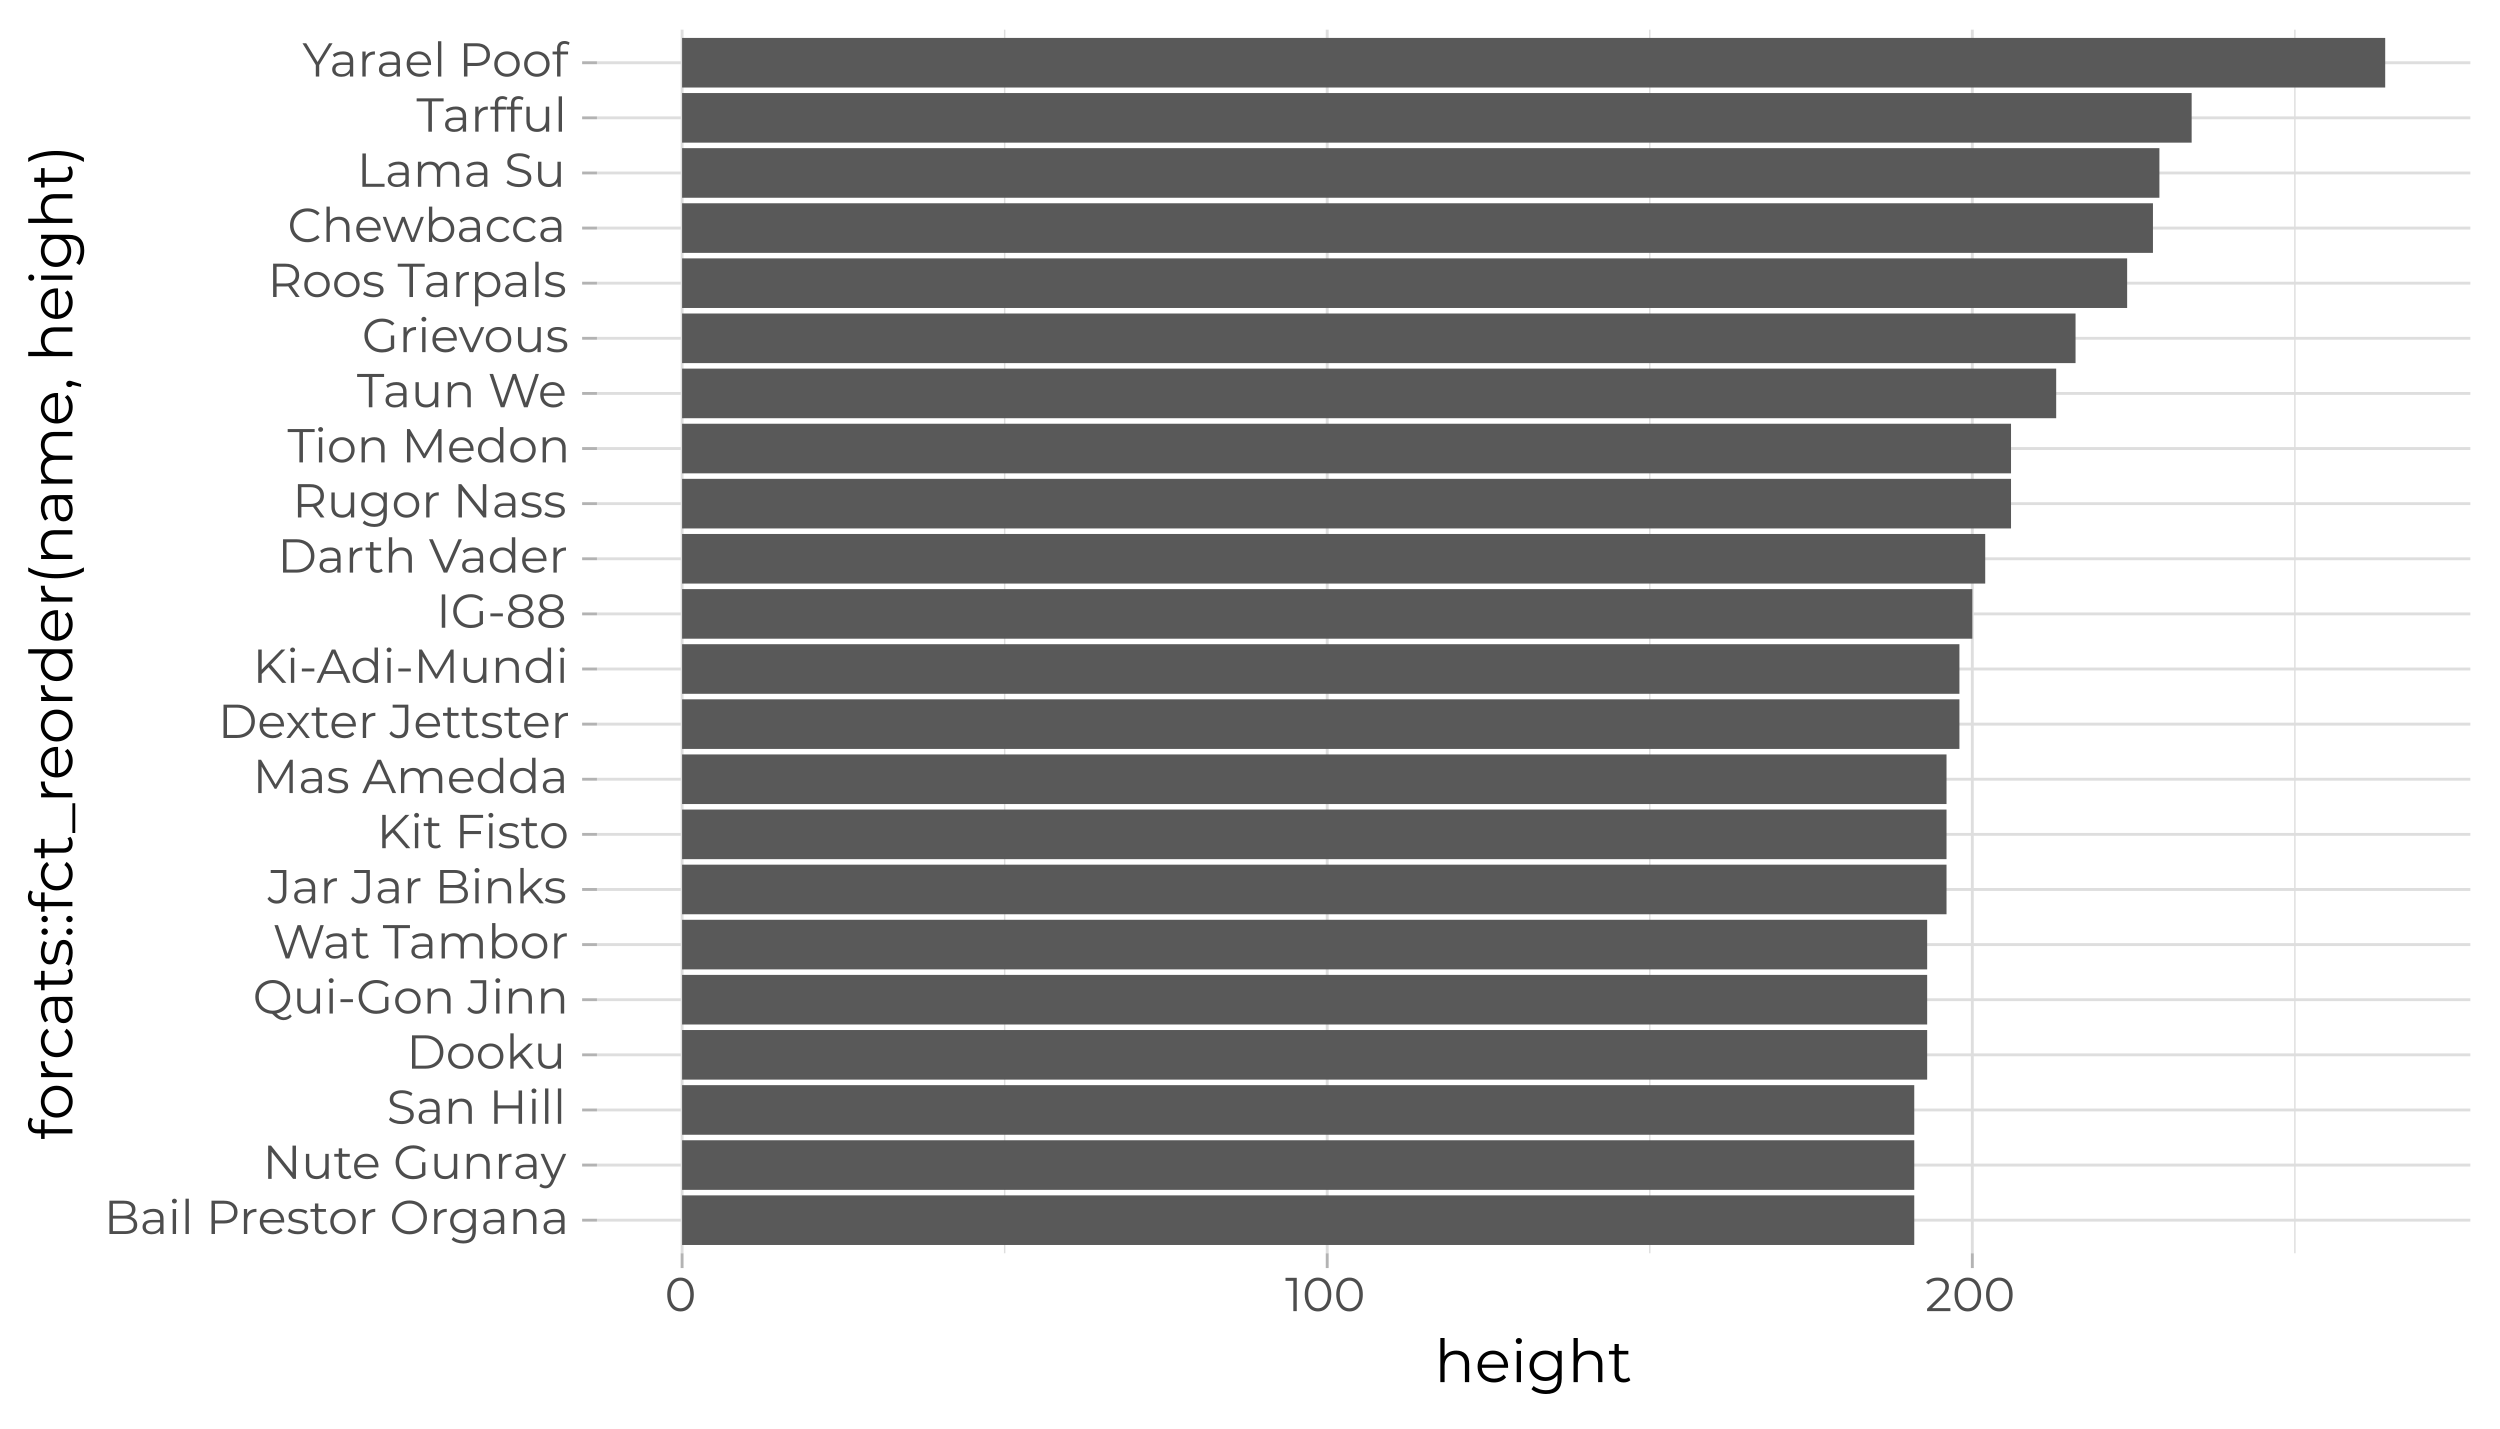 <?xml version="1.0" encoding="UTF-8"?>
<svg xmlns="http://www.w3.org/2000/svg" xmlns:xlink="http://www.w3.org/1999/xlink" width="504pt" height="288pt" viewBox="0 0 504 288" version="1.1">
<defs>
<g>
<symbol overflow="visible" id="glyph0-0">
<path style="stroke:none;" d="M 0.391 -6.719 L 5.25 -6.719 L 5.25 0 L 0.391 0 Z M 4.484 -0.672 L 4.484 -6.047 L 1.156 -6.047 L 1.156 -0.672 Z M 4.484 -0.672 "/>
</symbol>
<symbol overflow="visible" id="glyph0-1">
<path style="stroke:none;" d="M 5.328 -3.469 C 5.766 -3.363 6.102 -3.172 6.344 -2.891 C 6.582 -2.609 6.703 -2.242 6.703 -1.797 C 6.703 -1.223 6.488 -0.781 6.062 -0.469 C 5.645 -0.156 5.02 0 4.188 0 L 1.094 0 L 1.094 -6.719 L 3.984 -6.719 C 4.734 -6.719 5.312 -6.566 5.719 -6.266 C 6.133 -5.961 6.344 -5.535 6.344 -4.984 C 6.344 -4.617 6.25 -4.305 6.062 -4.047 C 5.883 -3.785 5.641 -3.594 5.328 -3.469 Z M 1.797 -6.125 L 1.797 -3.688 L 3.938 -3.688 C 4.488 -3.688 4.91 -3.789 5.203 -4 C 5.492 -4.207 5.641 -4.508 5.641 -4.906 C 5.641 -5.301 5.492 -5.602 5.203 -5.812 C 4.91 -6.02 4.488 -6.125 3.938 -6.125 Z M 4.172 -0.578 C 4.773 -0.578 5.227 -0.68 5.531 -0.891 C 5.844 -1.098 6 -1.422 6 -1.859 C 6 -2.691 5.391 -3.109 4.172 -3.109 L 1.797 -3.109 L 1.797 -0.578 Z M 4.172 -0.578 "/>
</symbol>
<symbol overflow="visible" id="glyph0-2">
<path style="stroke:none;" d="M 2.719 -5.078 C 3.375 -5.078 3.879 -4.91 4.234 -4.578 C 4.586 -4.254 4.766 -3.77 4.766 -3.125 L 4.766 0 L 4.109 0 L 4.109 -0.781 C 3.953 -0.52 3.723 -0.316 3.422 -0.172 C 3.129 -0.023 2.781 0.047 2.375 0.047 C 1.812 0.047 1.363 -0.086 1.031 -0.359 C 0.695 -0.629 0.531 -0.984 0.531 -1.422 C 0.531 -1.848 0.68 -2.191 0.984 -2.453 C 1.297 -2.711 1.789 -2.844 2.469 -2.844 L 4.078 -2.844 L 4.078 -3.156 C 4.078 -3.594 3.953 -3.922 3.703 -4.141 C 3.461 -4.367 3.109 -4.484 2.641 -4.484 C 2.328 -4.484 2.02 -4.43 1.719 -4.328 C 1.426 -4.223 1.176 -4.078 0.969 -3.891 L 0.656 -4.406 C 0.914 -4.625 1.223 -4.789 1.578 -4.906 C 1.941 -5.02 2.32 -5.078 2.719 -5.078 Z M 2.469 -0.484 C 2.852 -0.484 3.18 -0.57 3.453 -0.75 C 3.734 -0.926 3.941 -1.18 4.078 -1.516 L 4.078 -2.344 L 2.5 -2.344 C 1.633 -2.344 1.203 -2.039 1.203 -1.438 C 1.203 -1.145 1.312 -0.91 1.531 -0.734 C 1.758 -0.566 2.07 -0.484 2.469 -0.484 Z M 2.469 -0.484 "/>
</symbol>
<symbol overflow="visible" id="glyph0-3">
<path style="stroke:none;" d="M 0.953 -5.047 L 1.625 -5.047 L 1.625 0 L 0.953 0 Z M 1.297 -6.156 C 1.148 -6.156 1.031 -6.203 0.938 -6.297 C 0.844 -6.391 0.797 -6.504 0.797 -6.641 C 0.797 -6.766 0.844 -6.875 0.938 -6.969 C 1.031 -7.07 1.148 -7.125 1.297 -7.125 C 1.43 -7.125 1.547 -7.078 1.641 -6.984 C 1.742 -6.891 1.797 -6.781 1.797 -6.656 C 1.797 -6.508 1.742 -6.391 1.641 -6.297 C 1.547 -6.203 1.43 -6.156 1.297 -6.156 Z M 1.297 -6.156 "/>
</symbol>
<symbol overflow="visible" id="glyph0-4">
<path style="stroke:none;" d="M 0.953 -7.125 L 1.625 -7.125 L 1.625 0 L 0.953 0 Z M 0.953 -7.125 "/>
</symbol>
<symbol overflow="visible" id="glyph0-5">
<path style="stroke:none;" d=""/>
</symbol>
<symbol overflow="visible" id="glyph0-6">
<path style="stroke:none;" d="M 3.609 -6.719 C 4.461 -6.719 5.129 -6.508 5.609 -6.094 C 6.098 -5.688 6.344 -5.125 6.344 -4.406 C 6.344 -3.695 6.098 -3.141 5.609 -2.734 C 5.129 -2.328 4.461 -2.125 3.609 -2.125 L 1.797 -2.125 L 1.797 0 L 1.094 0 L 1.094 -6.719 Z M 3.594 -2.75 C 4.25 -2.75 4.754 -2.891 5.109 -3.172 C 5.461 -3.461 5.641 -3.875 5.641 -4.406 C 5.641 -4.957 5.461 -5.379 5.109 -5.672 C 4.754 -5.961 4.25 -6.109 3.594 -6.109 L 1.797 -6.109 L 1.797 -2.75 Z M 3.594 -2.75 "/>
</symbol>
<symbol overflow="visible" id="glyph0-7">
<path style="stroke:none;" d="M 1.609 -4.062 C 1.766 -4.395 2 -4.645 2.312 -4.812 C 2.633 -4.988 3.023 -5.078 3.484 -5.078 L 3.484 -4.422 L 3.328 -4.438 C 2.797 -4.438 2.379 -4.27 2.078 -3.938 C 1.773 -3.613 1.625 -3.16 1.625 -2.578 L 1.625 0 L 0.953 0 L 0.953 -5.047 L 1.609 -5.047 Z M 1.609 -4.062 "/>
</symbol>
<symbol overflow="visible" id="glyph0-8">
<path style="stroke:none;" d="M 5.344 -2.312 L 1.125 -2.312 C 1.164 -1.789 1.367 -1.367 1.734 -1.047 C 2.098 -0.723 2.555 -0.562 3.109 -0.562 C 3.422 -0.562 3.707 -0.613 3.969 -0.719 C 4.227 -0.832 4.457 -1 4.656 -1.219 L 5.031 -0.781 C 4.812 -0.508 4.531 -0.301 4.188 -0.156 C 3.852 -0.02 3.488 0.047 3.094 0.047 C 2.57 0.047 2.109 -0.062 1.703 -0.281 C 1.305 -0.5 0.992 -0.801 0.766 -1.188 C 0.547 -1.582 0.438 -2.023 0.438 -2.516 C 0.438 -3.016 0.539 -3.457 0.75 -3.844 C 0.969 -4.238 1.266 -4.539 1.641 -4.75 C 2.016 -4.969 2.438 -5.078 2.906 -5.078 C 3.375 -5.078 3.789 -4.969 4.156 -4.75 C 4.531 -4.539 4.82 -4.238 5.031 -3.844 C 5.25 -3.457 5.359 -3.016 5.359 -2.516 Z M 2.906 -4.5 C 2.414 -4.5 2.004 -4.344 1.672 -4.031 C 1.348 -3.719 1.164 -3.316 1.125 -2.828 L 4.703 -2.828 C 4.66 -3.316 4.473 -3.719 4.141 -4.031 C 3.805 -4.344 3.395 -4.5 2.906 -4.5 Z M 2.906 -4.5 "/>
</symbol>
<symbol overflow="visible" id="glyph0-9">
<path style="stroke:none;" d="M 2.297 0.047 C 1.891 0.047 1.5 -0.008 1.125 -0.125 C 0.75 -0.25 0.457 -0.398 0.25 -0.578 L 0.562 -1.109 C 0.77 -0.941 1.031 -0.805 1.344 -0.703 C 1.664 -0.598 2 -0.547 2.344 -0.547 C 2.812 -0.547 3.156 -0.617 3.375 -0.766 C 3.594 -0.91 3.703 -1.113 3.703 -1.375 C 3.703 -1.562 3.641 -1.707 3.516 -1.812 C 3.398 -1.914 3.25 -1.992 3.062 -2.047 C 2.875 -2.098 2.629 -2.148 2.328 -2.203 C 1.91 -2.285 1.578 -2.363 1.328 -2.438 C 1.078 -2.52 0.863 -2.656 0.688 -2.844 C 0.52 -3.039 0.438 -3.305 0.438 -3.641 C 0.438 -4.066 0.609 -4.41 0.953 -4.672 C 1.305 -4.941 1.797 -5.078 2.422 -5.078 C 2.754 -5.078 3.082 -5.035 3.406 -4.953 C 3.727 -4.867 4 -4.754 4.219 -4.609 L 3.922 -4.062 C 3.504 -4.352 3.004 -4.5 2.422 -4.5 C 1.992 -4.5 1.664 -4.422 1.438 -4.266 C 1.219 -4.109 1.109 -3.91 1.109 -3.672 C 1.109 -3.473 1.172 -3.316 1.297 -3.203 C 1.422 -3.086 1.578 -3.004 1.766 -2.953 C 1.953 -2.898 2.207 -2.844 2.531 -2.781 C 2.938 -2.707 3.258 -2.629 3.5 -2.547 C 3.738 -2.473 3.945 -2.344 4.125 -2.156 C 4.301 -1.969 4.391 -1.711 4.391 -1.391 C 4.391 -0.953 4.203 -0.602 3.828 -0.344 C 3.461 -0.082 2.953 0.047 2.297 0.047 Z M 2.297 0.047 "/>
</symbol>
<symbol overflow="visible" id="glyph0-10">
<path style="stroke:none;" d="M 3.609 -0.312 C 3.484 -0.195 3.32 -0.109 3.125 -0.047 C 2.938 0.016 2.742 0.047 2.547 0.047 C 2.066 0.047 1.695 -0.078 1.438 -0.328 C 1.188 -0.586 1.062 -0.953 1.062 -1.422 L 1.062 -4.469 L 0.156 -4.469 L 0.156 -5.047 L 1.062 -5.047 L 1.062 -6.156 L 1.75 -6.156 L 1.75 -5.047 L 3.281 -5.047 L 3.281 -4.469 L 1.75 -4.469 L 1.75 -1.453 C 1.75 -1.148 1.82 -0.922 1.969 -0.766 C 2.125 -0.609 2.344 -0.531 2.625 -0.531 C 2.758 -0.531 2.891 -0.551 3.016 -0.594 C 3.148 -0.645 3.27 -0.711 3.375 -0.797 Z M 3.609 -0.312 "/>
</symbol>
<symbol overflow="visible" id="glyph0-11">
<path style="stroke:none;" d="M 3.016 0.047 C 2.523 0.047 2.082 -0.062 1.688 -0.281 C 1.301 -0.5 0.992 -0.801 0.766 -1.188 C 0.547 -1.582 0.438 -2.023 0.438 -2.516 C 0.438 -3.016 0.547 -3.457 0.766 -3.844 C 0.992 -4.238 1.301 -4.539 1.688 -4.75 C 2.082 -4.969 2.523 -5.078 3.016 -5.078 C 3.492 -5.078 3.926 -4.969 4.312 -4.75 C 4.707 -4.539 5.016 -4.238 5.234 -3.844 C 5.461 -3.457 5.578 -3.016 5.578 -2.516 C 5.578 -2.023 5.461 -1.582 5.234 -1.188 C 5.016 -0.801 4.707 -0.5 4.312 -0.281 C 3.926 -0.062 3.492 0.047 3.016 0.047 Z M 3.016 -0.562 C 3.367 -0.562 3.688 -0.641 3.969 -0.797 C 4.258 -0.961 4.484 -1.195 4.641 -1.5 C 4.805 -1.801 4.891 -2.141 4.891 -2.516 C 4.891 -2.898 4.805 -3.242 4.641 -3.547 C 4.484 -3.848 4.258 -4.078 3.969 -4.234 C 3.688 -4.398 3.367 -4.484 3.016 -4.484 C 2.648 -4.484 2.328 -4.398 2.047 -4.234 C 1.766 -4.078 1.539 -3.848 1.375 -3.547 C 1.207 -3.242 1.125 -2.898 1.125 -2.516 C 1.125 -2.141 1.207 -1.801 1.375 -1.5 C 1.539 -1.195 1.766 -0.961 2.047 -0.797 C 2.328 -0.641 2.648 -0.562 3.016 -0.562 Z M 3.016 -0.562 "/>
</symbol>
<symbol overflow="visible" id="glyph0-12">
<path style="stroke:none;" d="M 4.031 0.062 C 3.363 0.062 2.758 -0.082 2.219 -0.375 C 1.676 -0.676 1.254 -1.086 0.953 -1.609 C 0.648 -2.129 0.5 -2.711 0.5 -3.359 C 0.5 -4.004 0.648 -4.582 0.953 -5.094 C 1.254 -5.613 1.676 -6.02 2.219 -6.312 C 2.758 -6.613 3.363 -6.766 4.031 -6.766 C 4.695 -6.766 5.297 -6.617 5.828 -6.328 C 6.359 -6.035 6.773 -5.629 7.078 -5.109 C 7.391 -4.586 7.547 -4.004 7.547 -3.359 C 7.547 -2.711 7.391 -2.129 7.078 -1.609 C 6.773 -1.086 6.359 -0.676 5.828 -0.375 C 5.297 -0.082 4.695 0.062 4.031 0.062 Z M 4.031 -0.578 C 4.562 -0.578 5.039 -0.695 5.469 -0.938 C 5.895 -1.176 6.227 -1.508 6.469 -1.938 C 6.719 -2.363 6.844 -2.836 6.844 -3.359 C 6.844 -3.879 6.719 -4.352 6.469 -4.781 C 6.227 -5.207 5.895 -5.539 5.469 -5.781 C 5.039 -6.02 4.562 -6.141 4.031 -6.141 C 3.5 -6.141 3.016 -6.02 2.578 -5.781 C 2.148 -5.539 1.812 -5.207 1.562 -4.781 C 1.32 -4.352 1.203 -3.879 1.203 -3.359 C 1.203 -2.836 1.32 -2.363 1.562 -1.938 C 1.812 -1.508 2.148 -1.176 2.578 -0.938 C 3.016 -0.695 3.5 -0.578 4.031 -0.578 Z M 4.031 -0.578 "/>
</symbol>
<symbol overflow="visible" id="glyph0-13">
<path style="stroke:none;" d="M 5.625 -5.047 L 5.625 -0.609 C 5.625 0.242 5.41 0.875 4.984 1.281 C 4.566 1.695 3.938 1.906 3.094 1.906 C 2.625 1.906 2.18 1.836 1.766 1.703 C 1.348 1.566 1.008 1.375 0.75 1.125 L 1.094 0.609 C 1.332 0.828 1.625 1 1.969 1.125 C 2.32 1.25 2.691 1.312 3.078 1.312 C 3.711 1.312 4.18 1.16 4.484 0.859 C 4.785 0.555 4.938 0.094 4.938 -0.531 L 4.938 -1.172 C 4.727 -0.848 4.453 -0.602 4.109 -0.438 C 3.766 -0.27 3.383 -0.188 2.969 -0.188 C 2.5 -0.188 2.07 -0.289 1.688 -0.5 C 1.301 -0.707 0.992 -1 0.766 -1.375 C 0.547 -1.75 0.438 -2.172 0.438 -2.641 C 0.438 -3.117 0.547 -3.539 0.766 -3.906 C 0.992 -4.281 1.297 -4.566 1.672 -4.766 C 2.055 -4.973 2.488 -5.078 2.969 -5.078 C 3.395 -5.078 3.781 -4.988 4.125 -4.812 C 4.477 -4.645 4.758 -4.398 4.969 -4.078 L 4.969 -5.047 Z M 3.047 -0.797 C 3.41 -0.797 3.738 -0.875 4.031 -1.031 C 4.32 -1.188 4.547 -1.406 4.703 -1.688 C 4.867 -1.969 4.953 -2.285 4.953 -2.641 C 4.953 -3.004 4.867 -3.32 4.703 -3.594 C 4.547 -3.875 4.32 -4.094 4.031 -4.25 C 3.738 -4.406 3.41 -4.484 3.047 -4.484 C 2.68 -4.484 2.352 -4.406 2.062 -4.25 C 1.77 -4.102 1.539 -3.891 1.375 -3.609 C 1.207 -3.328 1.125 -3.004 1.125 -2.641 C 1.125 -2.285 1.207 -1.969 1.375 -1.688 C 1.539 -1.406 1.77 -1.188 2.062 -1.031 C 2.352 -0.875 2.68 -0.797 3.047 -0.797 Z M 3.047 -0.797 "/>
</symbol>
<symbol overflow="visible" id="glyph0-14">
<path style="stroke:none;" d="M 3.516 -5.078 C 4.148 -5.078 4.656 -4.895 5.031 -4.531 C 5.406 -4.164 5.594 -3.629 5.594 -2.922 L 5.594 0 L 4.906 0 L 4.906 -2.859 C 4.906 -3.379 4.773 -3.773 4.516 -4.047 C 4.254 -4.328 3.879 -4.469 3.391 -4.469 C 2.848 -4.469 2.414 -4.305 2.094 -3.984 C 1.781 -3.66 1.625 -3.211 1.625 -2.641 L 1.625 0 L 0.953 0 L 0.953 -5.047 L 1.609 -5.047 L 1.609 -4.109 C 1.785 -4.422 2.039 -4.66 2.375 -4.828 C 2.707 -4.992 3.086 -5.078 3.516 -5.078 Z M 3.516 -5.078 "/>
</symbol>
<symbol overflow="visible" id="glyph0-15">
<path style="stroke:none;" d="M 6.703 -6.719 L 6.703 0 L 6.125 0 L 1.797 -5.453 L 1.797 0 L 1.094 0 L 1.094 -6.719 L 1.672 -6.719 L 6 -1.266 L 6 -6.719 Z M 6.703 -6.719 "/>
</symbol>
<symbol overflow="visible" id="glyph0-16">
<path style="stroke:none;" d="M 5.5 -5.047 L 5.5 0 L 4.844 0 L 4.844 -0.922 C 4.664 -0.609 4.422 -0.367 4.109 -0.203 C 3.797 -0.035 3.438 0.047 3.031 0.047 C 2.375 0.047 1.852 -0.133 1.469 -0.5 C 1.094 -0.875 0.906 -1.414 0.906 -2.125 L 0.906 -5.047 L 1.578 -5.047 L 1.578 -2.188 C 1.578 -1.656 1.707 -1.25 1.969 -0.969 C 2.238 -0.695 2.613 -0.562 3.094 -0.562 C 3.625 -0.562 4.039 -0.723 4.344 -1.047 C 4.656 -1.367 4.812 -1.816 4.812 -2.391 L 4.812 -5.047 Z M 5.5 -5.047 "/>
</symbol>
<symbol overflow="visible" id="glyph0-17">
<path style="stroke:none;" d="M 5.828 -3.359 L 6.5 -3.359 L 6.5 -0.797 C 6.188 -0.523 5.816 -0.312 5.391 -0.156 C 4.961 -0.008 4.508 0.062 4.031 0.062 C 3.363 0.062 2.758 -0.082 2.219 -0.375 C 1.688 -0.676 1.266 -1.086 0.953 -1.609 C 0.648 -2.129 0.5 -2.711 0.5 -3.359 C 0.5 -4.004 0.648 -4.586 0.953 -5.109 C 1.266 -5.629 1.688 -6.035 2.219 -6.328 C 2.758 -6.617 3.367 -6.766 4.047 -6.766 C 4.555 -6.766 5.023 -6.68 5.453 -6.516 C 5.891 -6.359 6.254 -6.117 6.547 -5.797 L 6.109 -5.359 C 5.578 -5.879 4.898 -6.141 4.078 -6.141 C 3.535 -6.141 3.047 -6.02 2.609 -5.781 C 2.172 -5.539 1.828 -5.207 1.578 -4.781 C 1.328 -4.352 1.203 -3.879 1.203 -3.359 C 1.203 -2.836 1.328 -2.363 1.578 -1.938 C 1.828 -1.52 2.164 -1.188 2.594 -0.938 C 3.031 -0.695 3.52 -0.578 4.062 -0.578 C 4.758 -0.578 5.348 -0.75 5.828 -1.094 Z M 5.828 -3.359 "/>
</symbol>
<symbol overflow="visible" id="glyph0-18">
<path style="stroke:none;" d="M 5.188 -5.047 L 2.672 0.609 C 2.461 1.078 2.223 1.41 1.953 1.609 C 1.68 1.805 1.359 1.906 0.984 1.906 C 0.742 1.906 0.516 1.863 0.297 1.781 C 0.086 1.707 -0.086 1.598 -0.234 1.453 L 0.078 0.938 C 0.328 1.195 0.633 1.328 1 1.328 C 1.227 1.328 1.422 1.258 1.578 1.125 C 1.742 1 1.898 0.785 2.047 0.484 L 2.266 -0.016 L 0.016 -5.047 L 0.719 -5.047 L 2.625 -0.766 L 4.516 -5.047 Z M 5.188 -5.047 "/>
</symbol>
<symbol overflow="visible" id="glyph0-19">
<path style="stroke:none;" d="M 2.938 0.062 C 2.445 0.062 1.973 -0.016 1.516 -0.172 C 1.055 -0.336 0.703 -0.551 0.453 -0.812 L 0.734 -1.359 C 0.973 -1.117 1.289 -0.922 1.688 -0.766 C 2.094 -0.617 2.508 -0.547 2.938 -0.547 C 3.539 -0.547 3.992 -0.656 4.297 -0.875 C 4.598 -1.094 4.75 -1.379 4.75 -1.734 C 4.75 -2.004 4.664 -2.219 4.5 -2.375 C 4.344 -2.539 4.145 -2.664 3.906 -2.75 C 3.664 -2.832 3.336 -2.926 2.922 -3.031 C 2.41 -3.156 2.004 -3.273 1.703 -3.391 C 1.398 -3.516 1.141 -3.695 0.922 -3.938 C 0.711 -4.188 0.609 -4.52 0.609 -4.938 C 0.609 -5.27 0.695 -5.578 0.875 -5.859 C 1.062 -6.141 1.336 -6.359 1.703 -6.516 C 2.078 -6.68 2.539 -6.766 3.094 -6.766 C 3.477 -6.766 3.852 -6.711 4.219 -6.609 C 4.582 -6.504 4.898 -6.359 5.172 -6.172 L 4.938 -5.609 C 4.656 -5.797 4.352 -5.938 4.031 -6.031 C 3.707 -6.125 3.395 -6.172 3.094 -6.172 C 2.5 -6.172 2.051 -6.055 1.75 -5.828 C 1.457 -5.598 1.312 -5.305 1.312 -4.953 C 1.312 -4.68 1.391 -4.461 1.547 -4.297 C 1.711 -4.141 1.922 -4.016 2.172 -3.922 C 2.422 -3.836 2.754 -3.742 3.172 -3.641 C 3.66 -3.523 4.055 -3.406 4.359 -3.281 C 4.66 -3.164 4.914 -2.988 5.125 -2.75 C 5.344 -2.508 5.453 -2.188 5.453 -1.781 C 5.453 -1.438 5.359 -1.125 5.172 -0.844 C 4.992 -0.57 4.711 -0.352 4.328 -0.188 C 3.953 -0.02 3.488 0.062 2.938 0.062 Z M 2.938 0.062 "/>
</symbol>
<symbol overflow="visible" id="glyph0-20">
<path style="stroke:none;" d="M 6.703 -6.719 L 6.703 0 L 6 0 L 6 -3.094 L 1.797 -3.094 L 1.797 0 L 1.094 0 L 1.094 -6.719 L 1.797 -6.719 L 1.797 -3.719 L 6 -3.719 L 6 -6.719 Z M 6.703 -6.719 "/>
</symbol>
<symbol overflow="visible" id="glyph0-21">
<path style="stroke:none;" d="M 1.094 -6.719 L 3.828 -6.719 C 4.535 -6.719 5.16 -6.57 5.703 -6.281 C 6.254 -6 6.676 -5.602 6.969 -5.094 C 7.27 -4.594 7.422 -4.016 7.422 -3.359 C 7.422 -2.703 7.27 -2.117 6.969 -1.609 C 6.676 -1.109 6.254 -0.711 5.703 -0.422 C 5.16 -0.141 4.535 0 3.828 0 L 1.094 0 Z M 3.797 -0.609 C 4.379 -0.609 4.891 -0.723 5.328 -0.953 C 5.773 -1.191 6.117 -1.516 6.359 -1.922 C 6.598 -2.336 6.719 -2.816 6.719 -3.359 C 6.719 -3.891 6.598 -4.363 6.359 -4.781 C 6.117 -5.195 5.773 -5.52 5.328 -5.75 C 4.891 -5.988 4.379 -6.109 3.797 -6.109 L 1.797 -6.109 L 1.797 -0.609 Z M 3.797 -0.609 "/>
</symbol>
<symbol overflow="visible" id="glyph0-22">
<path style="stroke:none;" d="M 2.828 -2.531 L 1.625 -1.438 L 1.625 0 L 0.953 0 L 0.953 -7.125 L 1.625 -7.125 L 1.625 -2.297 L 4.641 -5.047 L 5.484 -5.047 L 3.328 -2.984 L 5.688 0 L 4.859 0 Z M 2.828 -2.531 "/>
</symbol>
<symbol overflow="visible" id="glyph0-23">
<path style="stroke:none;" d="M 7.859 0.562 C 7.648 0.812 7.406 1 7.125 1.125 C 6.852 1.258 6.551 1.328 6.219 1.328 C 5.82 1.328 5.445 1.227 5.094 1.031 C 4.738 0.844 4.344 0.52 3.906 0.062 C 3.258 0.039 2.676 -0.117 2.156 -0.422 C 1.633 -0.723 1.227 -1.129 0.938 -1.641 C 0.645 -2.148 0.5 -2.723 0.5 -3.359 C 0.5 -4.004 0.648 -4.582 0.953 -5.094 C 1.254 -5.613 1.676 -6.02 2.219 -6.312 C 2.758 -6.613 3.363 -6.766 4.031 -6.766 C 4.695 -6.766 5.297 -6.617 5.828 -6.328 C 6.359 -6.035 6.773 -5.629 7.078 -5.109 C 7.391 -4.586 7.547 -4.004 7.547 -3.359 C 7.547 -2.797 7.426 -2.281 7.188 -1.812 C 6.957 -1.344 6.633 -0.945 6.219 -0.625 C 5.801 -0.312 5.32 -0.109 4.781 -0.016 C 5.27 0.504 5.754 0.766 6.234 0.766 C 6.734 0.766 7.16 0.562 7.516 0.156 Z M 1.203 -3.359 C 1.203 -2.836 1.32 -2.363 1.562 -1.938 C 1.812 -1.52 2.148 -1.188 2.578 -0.938 C 3.016 -0.695 3.5 -0.578 4.031 -0.578 C 4.562 -0.578 5.039 -0.695 5.469 -0.938 C 5.895 -1.188 6.227 -1.52 6.469 -1.938 C 6.719 -2.363 6.844 -2.836 6.844 -3.359 C 6.844 -3.879 6.719 -4.348 6.469 -4.766 C 6.227 -5.191 5.895 -5.523 5.469 -5.766 C 5.039 -6.016 4.562 -6.141 4.031 -6.141 C 3.5 -6.141 3.016 -6.016 2.578 -5.766 C 2.148 -5.523 1.812 -5.191 1.562 -4.766 C 1.32 -4.348 1.203 -3.879 1.203 -3.359 Z M 1.203 -3.359 "/>
</symbol>
<symbol overflow="visible" id="glyph0-24">
<path style="stroke:none;" d="M 0.578 -2.891 L 3.094 -2.891 L 3.094 -2.297 L 0.578 -2.297 Z M 0.578 -2.891 "/>
</symbol>
<symbol overflow="visible" id="glyph0-25">
<path style="stroke:none;" d="M 1.812 0.062 C 1.426 0.062 1.07 -0.02 0.75 -0.188 C 0.426 -0.352 0.16 -0.594 -0.047 -0.906 L 0.375 -1.375 C 0.75 -0.832 1.234 -0.562 1.828 -0.562 C 2.648 -0.562 3.062 -1.051 3.062 -2.031 L 3.062 -6.109 L 0.609 -6.109 L 0.609 -6.719 L 3.766 -6.719 L 3.766 -2.062 C 3.766 -1.352 3.598 -0.82 3.266 -0.469 C 2.941 -0.113 2.457 0.062 1.812 0.062 Z M 1.812 0.062 "/>
</symbol>
<symbol overflow="visible" id="glyph0-26">
<path style="stroke:none;" d="M 10.312 -6.719 L 8.047 0 L 7.297 0 L 5.328 -5.734 L 3.359 0 L 2.625 0 L 0.359 -6.719 L 1.078 -6.719 L 3.016 -0.938 L 5.031 -6.719 L 5.688 -6.719 L 7.672 -0.906 L 9.625 -6.719 Z M 10.312 -6.719 "/>
</symbol>
<symbol overflow="visible" id="glyph0-27">
<path style="stroke:none;" d="M 2.391 -6.109 L 0.031 -6.109 L 0.031 -6.719 L 5.469 -6.719 L 5.469 -6.109 L 3.109 -6.109 L 3.109 0 L 2.391 0 Z M 2.391 -6.109 "/>
</symbol>
<symbol overflow="visible" id="glyph0-28">
<path style="stroke:none;" d="M 7.25 -5.078 C 7.875 -5.078 8.367 -4.895 8.734 -4.531 C 9.098 -4.164 9.281 -3.629 9.281 -2.922 L 9.281 0 L 8.594 0 L 8.594 -2.859 C 8.594 -3.379 8.469 -3.773 8.219 -4.047 C 7.969 -4.328 7.609 -4.469 7.141 -4.469 C 6.617 -4.469 6.207 -4.305 5.906 -3.984 C 5.602 -3.66 5.453 -3.211 5.453 -2.641 L 5.453 0 L 4.781 0 L 4.781 -2.859 C 4.781 -3.379 4.648 -3.773 4.391 -4.047 C 4.141 -4.328 3.781 -4.469 3.312 -4.469 C 2.801 -4.469 2.391 -4.305 2.078 -3.984 C 1.773 -3.66 1.625 -3.211 1.625 -2.641 L 1.625 0 L 0.953 0 L 0.953 -5.047 L 1.609 -5.047 L 1.609 -4.125 C 1.785 -4.426 2.031 -4.66 2.344 -4.828 C 2.664 -4.992 3.035 -5.078 3.453 -5.078 C 3.879 -5.078 4.242 -4.988 4.547 -4.812 C 4.859 -4.633 5.094 -4.367 5.25 -4.016 C 5.438 -4.348 5.703 -4.609 6.047 -4.797 C 6.398 -4.984 6.801 -5.078 7.25 -5.078 Z M 7.25 -5.078 "/>
</symbol>
<symbol overflow="visible" id="glyph0-29">
<path style="stroke:none;" d="M 3.547 -5.078 C 4.023 -5.078 4.453 -4.969 4.828 -4.75 C 5.211 -4.539 5.516 -4.238 5.734 -3.844 C 5.953 -3.457 6.062 -3.016 6.062 -2.516 C 6.062 -2.023 5.953 -1.582 5.734 -1.188 C 5.516 -0.801 5.211 -0.5 4.828 -0.281 C 4.453 -0.062 4.023 0.047 3.547 0.047 C 3.129 0.047 2.75 -0.039 2.406 -0.219 C 2.07 -0.395 1.805 -0.656 1.609 -1 L 1.609 0 L 0.953 0 L 0.953 -7.125 L 1.625 -7.125 L 1.625 -4.094 C 1.844 -4.414 2.113 -4.66 2.438 -4.828 C 2.77 -4.992 3.141 -5.078 3.547 -5.078 Z M 3.5 -0.562 C 3.852 -0.562 4.172 -0.641 4.453 -0.797 C 4.742 -0.961 4.969 -1.195 5.125 -1.5 C 5.289 -1.801 5.375 -2.141 5.375 -2.516 C 5.375 -2.898 5.289 -3.242 5.125 -3.547 C 4.969 -3.848 4.742 -4.078 4.453 -4.234 C 4.172 -4.398 3.852 -4.484 3.5 -4.484 C 3.145 -4.484 2.82 -4.398 2.531 -4.234 C 2.25 -4.078 2.023 -3.848 1.859 -3.547 C 1.703 -3.242 1.625 -2.898 1.625 -2.516 C 1.625 -2.141 1.703 -1.801 1.859 -1.5 C 2.023 -1.195 2.25 -0.961 2.531 -0.797 C 2.82 -0.641 3.145 -0.562 3.5 -0.562 Z M 3.5 -0.562 "/>
</symbol>
<symbol overflow="visible" id="glyph0-30">
<path style="stroke:none;" d="M 3.172 -3.156 L 1.797 -1.766 L 1.797 0 L 1.094 0 L 1.094 -6.719 L 1.797 -6.719 L 1.797 -2.656 L 5.75 -6.719 L 6.562 -6.719 L 3.656 -3.672 L 6.766 0 L 5.922 0 Z M 3.172 -3.156 "/>
</symbol>
<symbol overflow="visible" id="glyph0-31">
<path style="stroke:none;" d="M 1.797 -6.109 L 1.797 -3.469 L 5.281 -3.469 L 5.281 -2.844 L 1.797 -2.844 L 1.797 0 L 1.094 0 L 1.094 -6.719 L 5.703 -6.719 L 5.703 -6.109 Z M 1.797 -6.109 "/>
</symbol>
<symbol overflow="visible" id="glyph0-32">
<path style="stroke:none;" d="M 8.062 -6.719 L 8.062 0 L 7.391 0 L 7.391 -5.375 L 4.75 -0.859 L 4.406 -0.859 L 1.781 -5.344 L 1.781 0 L 1.094 0 L 1.094 -6.719 L 1.672 -6.719 L 4.594 -1.734 L 7.484 -6.719 Z M 8.062 -6.719 "/>
</symbol>
<symbol overflow="visible" id="glyph0-33">
<path style="stroke:none;" d="M 5.312 -1.797 L 1.562 -1.797 L 0.766 0 L 0.016 0 L 3.094 -6.719 L 3.797 -6.719 L 6.859 0 L 6.109 0 Z M 5.047 -2.375 L 3.438 -5.984 L 1.828 -2.375 Z M 5.047 -2.375 "/>
</symbol>
<symbol overflow="visible" id="glyph0-34">
<path style="stroke:none;" d="M 5.562 -7.125 L 5.562 0 L 4.906 0 L 4.906 -1 C 4.695 -0.656 4.426 -0.395 4.094 -0.219 C 3.758 -0.039 3.379 0.047 2.953 0.047 C 2.484 0.047 2.055 -0.062 1.672 -0.281 C 1.285 -0.5 0.984 -0.801 0.766 -1.188 C 0.547 -1.582 0.438 -2.023 0.438 -2.516 C 0.438 -3.016 0.547 -3.457 0.766 -3.844 C 0.984 -4.238 1.285 -4.539 1.672 -4.75 C 2.055 -4.969 2.484 -5.078 2.953 -5.078 C 3.359 -5.078 3.727 -4.992 4.062 -4.828 C 4.395 -4.66 4.664 -4.414 4.875 -4.094 L 4.875 -7.125 Z M 3.016 -0.562 C 3.367 -0.562 3.688 -0.641 3.969 -0.797 C 4.25 -0.961 4.473 -1.195 4.641 -1.5 C 4.805 -1.801 4.891 -2.141 4.891 -2.516 C 4.891 -2.898 4.805 -3.242 4.641 -3.547 C 4.473 -3.848 4.25 -4.078 3.969 -4.234 C 3.688 -4.398 3.367 -4.484 3.016 -4.484 C 2.648 -4.484 2.328 -4.398 2.047 -4.234 C 1.766 -4.078 1.539 -3.848 1.375 -3.547 C 1.207 -3.242 1.125 -2.898 1.125 -2.516 C 1.125 -2.141 1.207 -1.801 1.375 -1.5 C 1.539 -1.195 1.766 -0.961 2.047 -0.797 C 2.328 -0.641 2.648 -0.562 3.016 -0.562 Z M 3.016 -0.562 "/>
</symbol>
<symbol overflow="visible" id="glyph0-35">
<path style="stroke:none;" d="M 4.156 0 L 2.562 -2.109 L 0.953 0 L 0.188 0 L 2.172 -2.594 L 0.281 -5.047 L 1.047 -5.047 L 2.562 -3.062 L 4.078 -5.047 L 4.828 -5.047 L 2.922 -2.594 L 4.938 0 Z M 4.156 0 "/>
</symbol>
<symbol overflow="visible" id="glyph0-36">
<path style="stroke:none;" d="M 1.094 -6.719 L 1.797 -6.719 L 1.797 0 L 1.094 0 Z M 1.094 -6.719 "/>
</symbol>
<symbol overflow="visible" id="glyph0-37">
<path style="stroke:none;" d="M 4.344 -3.516 C 4.77 -3.379 5.094 -3.172 5.312 -2.891 C 5.539 -2.609 5.656 -2.27 5.656 -1.875 C 5.656 -1.477 5.551 -1.133 5.344 -0.844 C 5.133 -0.551 4.832 -0.328 4.438 -0.172 C 4.039 -0.016 3.578 0.062 3.047 0.062 C 2.242 0.062 1.609 -0.109 1.141 -0.453 C 0.68 -0.805 0.453 -1.281 0.453 -1.875 C 0.453 -2.27 0.562 -2.609 0.781 -2.891 C 1.008 -3.172 1.332 -3.379 1.75 -3.516 C 1.406 -3.648 1.145 -3.844 0.969 -4.094 C 0.789 -4.352 0.703 -4.656 0.703 -5 C 0.703 -5.539 0.91 -5.969 1.328 -6.281 C 1.754 -6.602 2.328 -6.766 3.047 -6.766 C 3.523 -6.766 3.941 -6.691 4.297 -6.547 C 4.648 -6.41 4.926 -6.207 5.125 -5.938 C 5.32 -5.664 5.422 -5.352 5.422 -5 C 5.422 -4.656 5.328 -4.352 5.141 -4.094 C 4.953 -3.844 4.688 -3.648 4.344 -3.516 Z M 1.391 -4.984 C 1.391 -4.609 1.535 -4.312 1.828 -4.094 C 2.129 -3.875 2.535 -3.766 3.047 -3.766 C 3.566 -3.766 3.973 -3.875 4.266 -4.094 C 4.566 -4.312 4.719 -4.602 4.719 -4.969 C 4.719 -5.344 4.566 -5.641 4.266 -5.859 C 3.961 -6.078 3.555 -6.188 3.047 -6.188 C 2.535 -6.188 2.129 -6.078 1.828 -5.859 C 1.535 -5.641 1.391 -5.348 1.391 -4.984 Z M 3.047 -0.531 C 3.641 -0.531 4.102 -0.648 4.438 -0.891 C 4.781 -1.129 4.953 -1.457 4.953 -1.875 C 4.953 -2.289 4.781 -2.617 4.438 -2.859 C 4.102 -3.098 3.641 -3.219 3.047 -3.219 C 2.461 -3.219 2 -3.098 1.656 -2.859 C 1.32 -2.617 1.156 -2.289 1.156 -1.875 C 1.156 -1.457 1.32 -1.129 1.656 -0.891 C 1.988 -0.648 2.453 -0.531 3.047 -0.531 Z M 3.047 -0.531 "/>
</symbol>
<symbol overflow="visible" id="glyph0-38">
<path style="stroke:none;" d="M 3.516 -5.078 C 4.148 -5.078 4.656 -4.895 5.031 -4.531 C 5.406 -4.164 5.594 -3.629 5.594 -2.922 L 5.594 0 L 4.906 0 L 4.906 -2.859 C 4.906 -3.379 4.773 -3.773 4.516 -4.047 C 4.254 -4.328 3.879 -4.469 3.391 -4.469 C 2.848 -4.469 2.414 -4.305 2.094 -3.984 C 1.781 -3.66 1.625 -3.211 1.625 -2.641 L 1.625 0 L 0.953 0 L 0.953 -7.125 L 1.625 -7.125 L 1.625 -4.156 C 1.812 -4.457 2.066 -4.688 2.391 -4.844 C 2.723 -5 3.098 -5.078 3.516 -5.078 Z M 3.516 -5.078 "/>
</symbol>
<symbol overflow="visible" id="glyph0-39">
<path style="stroke:none;" d="M 6.672 -6.719 L 3.703 0 L 3 0 L 0.031 -6.719 L 0.797 -6.719 L 3.375 -0.875 L 5.953 -6.719 Z M 6.672 -6.719 "/>
</symbol>
<symbol overflow="visible" id="glyph0-40">
<path style="stroke:none;" d="M 5.672 0 L 4.141 -2.156 C 3.973 -2.133 3.797 -2.125 3.609 -2.125 L 1.797 -2.125 L 1.797 0 L 1.094 0 L 1.094 -6.719 L 3.609 -6.719 C 4.461 -6.719 5.129 -6.508 5.609 -6.094 C 6.098 -5.688 6.344 -5.125 6.344 -4.406 C 6.344 -3.883 6.211 -3.441 5.953 -3.078 C 5.691 -2.723 5.312 -2.461 4.812 -2.297 L 6.453 0 Z M 3.594 -2.734 C 4.25 -2.734 4.754 -2.879 5.109 -3.172 C 5.461 -3.461 5.641 -3.875 5.641 -4.406 C 5.641 -4.957 5.461 -5.379 5.109 -5.672 C 4.754 -5.961 4.25 -6.109 3.594 -6.109 L 1.797 -6.109 L 1.797 -2.734 Z M 3.594 -2.734 "/>
</symbol>
<symbol overflow="visible" id="glyph0-41">
<path style="stroke:none;" d="M 5.188 -5.047 L 2.938 0 L 2.25 0 L 0.016 -5.047 L 0.719 -5.047 L 2.609 -0.75 L 4.516 -5.047 Z M 5.188 -5.047 "/>
</symbol>
<symbol overflow="visible" id="glyph0-42">
<path style="stroke:none;" d="M 3.547 -5.078 C 4.023 -5.078 4.453 -4.969 4.828 -4.75 C 5.211 -4.539 5.516 -4.238 5.734 -3.844 C 5.953 -3.457 6.062 -3.016 6.062 -2.516 C 6.062 -2.016 5.953 -1.566 5.734 -1.172 C 5.516 -0.785 5.211 -0.484 4.828 -0.266 C 4.453 -0.055 4.023 0.047 3.547 0.047 C 3.141 0.047 2.77 -0.035 2.438 -0.203 C 2.113 -0.367 1.844 -0.617 1.625 -0.953 L 1.625 1.859 L 0.953 1.859 L 0.953 -5.047 L 1.609 -5.047 L 1.609 -4.047 C 1.805 -4.379 2.07 -4.633 2.406 -4.812 C 2.75 -4.988 3.129 -5.078 3.547 -5.078 Z M 3.5 -0.562 C 3.852 -0.562 4.172 -0.641 4.453 -0.797 C 4.742 -0.961 4.969 -1.195 5.125 -1.5 C 5.289 -1.801 5.375 -2.141 5.375 -2.516 C 5.375 -2.898 5.289 -3.238 5.125 -3.531 C 4.969 -3.832 4.742 -4.066 4.453 -4.234 C 4.172 -4.398 3.852 -4.484 3.5 -4.484 C 3.145 -4.484 2.82 -4.398 2.531 -4.234 C 2.25 -4.066 2.023 -3.832 1.859 -3.531 C 1.703 -3.238 1.625 -2.898 1.625 -2.516 C 1.625 -2.141 1.703 -1.801 1.859 -1.5 C 2.023 -1.195 2.25 -0.961 2.531 -0.797 C 2.82 -0.641 3.145 -0.562 3.5 -0.562 Z M 3.5 -0.562 "/>
</symbol>
<symbol overflow="visible" id="glyph0-43">
<path style="stroke:none;" d="M 4.016 0.062 C 3.348 0.062 2.742 -0.082 2.203 -0.375 C 1.672 -0.676 1.254 -1.086 0.953 -1.609 C 0.648 -2.129 0.5 -2.711 0.5 -3.359 C 0.5 -4.004 0.648 -4.586 0.953 -5.109 C 1.254 -5.629 1.672 -6.035 2.203 -6.328 C 2.742 -6.617 3.348 -6.766 4.016 -6.766 C 4.516 -6.766 4.973 -6.68 5.391 -6.516 C 5.816 -6.359 6.176 -6.117 6.469 -5.797 L 6.031 -5.344 C 5.5 -5.875 4.832 -6.141 4.031 -6.141 C 3.508 -6.141 3.031 -6.016 2.594 -5.766 C 2.156 -5.523 1.812 -5.191 1.562 -4.766 C 1.32 -4.348 1.203 -3.879 1.203 -3.359 C 1.203 -2.836 1.32 -2.363 1.562 -1.938 C 1.812 -1.52 2.156 -1.188 2.594 -0.938 C 3.031 -0.695 3.508 -0.578 4.031 -0.578 C 4.844 -0.578 5.508 -0.844 6.031 -1.375 L 6.469 -0.938 C 6.176 -0.613 5.816 -0.363 5.391 -0.188 C 4.973 -0.02 4.516 0.062 4.016 0.062 Z M 4.016 0.062 "/>
</symbol>
<symbol overflow="visible" id="glyph0-44">
<path style="stroke:none;" d="M 8.359 -5.047 L 6.453 0 L 5.797 0 L 4.219 -4.141 L 2.625 0 L 1.969 0 L 0.078 -5.047 L 0.734 -5.047 L 2.312 -0.766 L 3.938 -5.047 L 4.516 -5.047 L 6.125 -0.766 L 7.734 -5.047 Z M 8.359 -5.047 "/>
</symbol>
<symbol overflow="visible" id="glyph0-45">
<path style="stroke:none;" d="M 3.047 0.047 C 2.547 0.047 2.098 -0.062 1.703 -0.281 C 1.305 -0.5 0.992 -0.801 0.766 -1.188 C 0.547 -1.582 0.438 -2.023 0.438 -2.516 C 0.438 -3.016 0.547 -3.457 0.766 -3.844 C 0.992 -4.238 1.305 -4.539 1.703 -4.75 C 2.098 -4.969 2.547 -5.078 3.047 -5.078 C 3.473 -5.078 3.859 -4.992 4.203 -4.828 C 4.547 -4.66 4.816 -4.414 5.016 -4.094 L 4.516 -3.734 C 4.348 -3.984 4.133 -4.172 3.875 -4.297 C 3.613 -4.422 3.336 -4.484 3.047 -4.484 C 2.68 -4.484 2.352 -4.398 2.062 -4.234 C 1.77 -4.078 1.539 -3.848 1.375 -3.547 C 1.207 -3.242 1.125 -2.898 1.125 -2.516 C 1.125 -2.129 1.207 -1.785 1.375 -1.484 C 1.539 -1.191 1.77 -0.961 2.062 -0.797 C 2.352 -0.641 2.68 -0.562 3.047 -0.562 C 3.336 -0.562 3.613 -0.617 3.875 -0.734 C 4.133 -0.859 4.348 -1.047 4.516 -1.297 L 5.016 -0.953 C 4.816 -0.617 4.547 -0.367 4.203 -0.203 C 3.859 -0.035 3.473 0.047 3.047 0.047 Z M 3.047 0.047 "/>
</symbol>
<symbol overflow="visible" id="glyph0-46">
<path style="stroke:none;" d="M 1.094 -6.719 L 1.797 -6.719 L 1.797 -0.609 L 5.562 -0.609 L 5.562 0 L 1.094 0 Z M 1.094 -6.719 "/>
</symbol>
<symbol overflow="visible" id="glyph0-47">
<path style="stroke:none;" d="M 2.625 -6.594 C 2.32 -6.594 2.098 -6.508 1.953 -6.344 C 1.805 -6.188 1.734 -5.953 1.734 -5.641 L 1.734 -5.047 L 3.281 -5.047 L 3.281 -4.469 L 1.75 -4.469 L 1.75 0 L 1.062 0 L 1.062 -4.469 L 0.156 -4.469 L 0.156 -5.047 L 1.062 -5.047 L 1.062 -5.672 C 1.062 -6.129 1.191 -6.492 1.453 -6.766 C 1.723 -7.035 2.102 -7.172 2.594 -7.172 C 2.781 -7.172 2.961 -7.141 3.141 -7.078 C 3.328 -7.023 3.477 -6.945 3.594 -6.844 L 3.375 -6.344 C 3.164 -6.508 2.914 -6.594 2.625 -6.594 Z M 2.625 -6.594 "/>
</symbol>
<symbol overflow="visible" id="glyph0-48">
<path style="stroke:none;" d="M 3.391 -2.328 L 3.391 0 L 2.703 0 L 2.703 -2.328 L 0.016 -6.719 L 0.766 -6.719 L 3.062 -2.938 L 5.375 -6.719 L 6.078 -6.719 Z M 3.391 -2.328 "/>
</symbol>
<symbol overflow="visible" id="glyph0-49">
<path style="stroke:none;" d="M 3.172 0.062 C 2.648 0.062 2.188 -0.07 1.781 -0.344 C 1.383 -0.625 1.07 -1.02 0.844 -1.531 C 0.613 -2.051 0.5 -2.66 0.5 -3.359 C 0.5 -4.055 0.613 -4.66 0.844 -5.172 C 1.07 -5.691 1.383 -6.086 1.781 -6.359 C 2.188 -6.629 2.648 -6.766 3.172 -6.766 C 3.691 -6.766 4.156 -6.629 4.562 -6.359 C 4.969 -6.086 5.285 -5.691 5.516 -5.172 C 5.742 -4.66 5.859 -4.055 5.859 -3.359 C 5.859 -2.66 5.742 -2.051 5.516 -1.531 C 5.285 -1.02 4.969 -0.625 4.562 -0.344 C 4.156 -0.07 3.691 0.062 3.172 0.062 Z M 3.172 -0.578 C 3.566 -0.578 3.91 -0.688 4.203 -0.906 C 4.504 -1.125 4.738 -1.438 4.906 -1.844 C 5.07 -2.258 5.156 -2.766 5.156 -3.359 C 5.156 -3.941 5.07 -4.441 4.906 -4.859 C 4.738 -5.273 4.504 -5.594 4.203 -5.812 C 3.91 -6.031 3.566 -6.141 3.172 -6.141 C 2.785 -6.141 2.441 -6.031 2.141 -5.812 C 1.848 -5.594 1.617 -5.273 1.453 -4.859 C 1.285 -4.441 1.203 -3.941 1.203 -3.359 C 1.203 -2.766 1.285 -2.258 1.453 -1.844 C 1.617 -1.438 1.848 -1.125 2.141 -0.906 C 2.441 -0.688 2.785 -0.578 3.172 -0.578 Z M 3.172 -0.578 "/>
</symbol>
<symbol overflow="visible" id="glyph0-50">
<path style="stroke:none;" d="M 2.359 -6.719 L 2.359 0 L 1.672 0 L 1.672 -6.109 L 0.094 -6.109 L 0.094 -6.719 Z M 2.359 -6.719 "/>
</symbol>
<symbol overflow="visible" id="glyph0-51">
<path style="stroke:none;" d="M 5.078 -0.609 L 5.078 0 L 0.375 0 L 0.375 -0.484 L 3.172 -3.219 C 3.516 -3.562 3.75 -3.859 3.875 -4.109 C 4 -4.367 4.062 -4.629 4.062 -4.891 C 4.062 -5.285 3.926 -5.594 3.656 -5.812 C 3.383 -6.031 3 -6.141 2.5 -6.141 C 1.707 -6.141 1.094 -5.891 0.656 -5.391 L 0.172 -5.812 C 0.43 -6.125 0.766 -6.359 1.172 -6.516 C 1.578 -6.68 2.035 -6.766 2.547 -6.766 C 3.234 -6.766 3.773 -6.602 4.172 -6.281 C 4.578 -5.957 4.781 -5.516 4.781 -4.953 C 4.781 -4.609 4.703 -4.273 4.547 -3.953 C 4.391 -3.641 4.098 -3.273 3.672 -2.859 L 1.391 -0.609 Z M 5.078 -0.609 "/>
</symbol>
<symbol overflow="visible" id="glyph1-0">
<path style="stroke:none;" d="M 0.484 -8.406 L 6.562 -8.406 L 6.562 0 L 0.484 0 Z M 5.609 -0.844 L 5.609 -7.562 L 1.438 -7.562 L 1.438 -0.844 Z M 5.609 -0.844 "/>
</symbol>
<symbol overflow="visible" id="glyph1-1">
<path style="stroke:none;" d="M 4.406 -6.359 C 5.195 -6.359 5.828 -6.129 6.297 -5.672 C 6.766 -5.211 7 -4.539 7 -3.656 L 7 0 L 6.141 0 L 6.141 -3.578 C 6.141 -4.234 5.973 -4.734 5.641 -5.078 C 5.316 -5.422 4.852 -5.594 4.25 -5.594 C 3.57 -5.594 3.035 -5.391 2.641 -4.984 C 2.242 -4.578 2.047 -4.02 2.047 -3.312 L 2.047 0 L 1.188 0 L 1.188 -8.906 L 2.047 -8.906 L 2.047 -5.203 C 2.273 -5.578 2.594 -5.863 3 -6.062 C 3.406 -6.258 3.875 -6.359 4.406 -6.359 Z M 4.406 -6.359 "/>
</symbol>
<symbol overflow="visible" id="glyph1-2">
<path style="stroke:none;" d="M 6.688 -2.891 L 1.406 -2.891 C 1.445 -2.234 1.695 -1.703 2.156 -1.297 C 2.613 -0.898 3.191 -0.703 3.891 -0.703 C 4.273 -0.703 4.629 -0.77 4.953 -0.906 C 5.285 -1.039 5.57 -1.25 5.812 -1.531 L 6.297 -0.969 C 6.016 -0.633 5.664 -0.379 5.25 -0.203 C 4.832 -0.023 4.367 0.062 3.859 0.062 C 3.211 0.062 2.641 -0.07 2.141 -0.344 C 1.641 -0.625 1.25 -1.008 0.969 -1.5 C 0.688 -1.988 0.547 -2.539 0.547 -3.156 C 0.547 -3.77 0.68 -4.32 0.953 -4.812 C 1.223 -5.301 1.594 -5.68 2.062 -5.953 C 2.531 -6.223 3.055 -6.359 3.641 -6.359 C 4.223 -6.359 4.742 -6.223 5.203 -5.953 C 5.672 -5.68 6.035 -5.301 6.297 -4.812 C 6.566 -4.332 6.703 -3.781 6.703 -3.156 Z M 3.641 -5.625 C 3.023 -5.625 2.508 -5.43 2.094 -5.047 C 1.688 -4.66 1.457 -4.156 1.406 -3.531 L 5.875 -3.531 C 5.82 -4.156 5.586 -4.66 5.172 -5.047 C 4.766 -5.43 4.254 -5.625 3.641 -5.625 Z M 3.641 -5.625 "/>
</symbol>
<symbol overflow="visible" id="glyph1-3">
<path style="stroke:none;" d="M 1.188 -6.312 L 2.047 -6.312 L 2.047 0 L 1.188 0 Z M 1.625 -7.688 C 1.445 -7.688 1.297 -7.742 1.172 -7.859 C 1.055 -7.984 1 -8.129 1 -8.297 C 1 -8.461 1.055 -8.602 1.172 -8.719 C 1.297 -8.844 1.445 -8.906 1.625 -8.906 C 1.789 -8.906 1.938 -8.848 2.062 -8.734 C 2.188 -8.617 2.25 -8.477 2.25 -8.312 C 2.25 -8.133 2.188 -7.984 2.062 -7.859 C 1.938 -7.742 1.789 -7.688 1.625 -7.688 Z M 1.625 -7.688 "/>
</symbol>
<symbol overflow="visible" id="glyph1-4">
<path style="stroke:none;" d="M 7.031 -6.312 L 7.031 -0.766 C 7.031 0.305 6.766 1.098 6.234 1.609 C 5.711 2.129 4.926 2.391 3.875 2.391 C 3.289 2.391 2.734 2.301 2.203 2.125 C 1.68 1.957 1.258 1.723 0.938 1.422 L 1.375 0.766 C 1.676 1.035 2.039 1.242 2.469 1.391 C 2.906 1.547 3.367 1.625 3.859 1.625 C 4.648 1.625 5.234 1.438 5.609 1.062 C 5.992 0.695 6.188 0.125 6.188 -0.656 L 6.188 -1.469 C 5.914 -1.062 5.566 -0.754 5.141 -0.547 C 4.711 -0.336 4.238 -0.234 3.719 -0.234 C 3.125 -0.234 2.582 -0.363 2.094 -0.625 C 1.613 -0.883 1.234 -1.25 0.953 -1.719 C 0.68 -2.188 0.547 -2.719 0.547 -3.312 C 0.547 -3.906 0.68 -4.43 0.953 -4.891 C 1.234 -5.359 1.613 -5.719 2.094 -5.969 C 2.57 -6.227 3.113 -6.359 3.719 -6.359 C 4.258 -6.359 4.742 -6.25 5.172 -6.031 C 5.598 -5.82 5.945 -5.508 6.219 -5.094 L 6.219 -6.312 Z M 3.797 -1 C 4.254 -1 4.664 -1.094 5.031 -1.281 C 5.406 -1.477 5.691 -1.754 5.891 -2.109 C 6.098 -2.461 6.203 -2.863 6.203 -3.312 C 6.203 -3.758 6.098 -4.156 5.891 -4.5 C 5.691 -4.852 5.41 -5.125 5.047 -5.312 C 4.68 -5.508 4.266 -5.609 3.797 -5.609 C 3.348 -5.609 2.941 -5.516 2.578 -5.328 C 2.211 -5.141 1.926 -4.867 1.719 -4.516 C 1.52 -4.16 1.422 -3.758 1.422 -3.312 C 1.422 -2.863 1.52 -2.461 1.719 -2.109 C 1.926 -1.754 2.211 -1.477 2.578 -1.281 C 2.941 -1.094 3.348 -1 3.797 -1 Z M 3.797 -1 "/>
</symbol>
<symbol overflow="visible" id="glyph1-5">
<path style="stroke:none;" d="M 4.516 -0.391 C 4.348 -0.242 4.145 -0.129 3.906 -0.047 C 3.676 0.023 3.438 0.062 3.188 0.062 C 2.594 0.062 2.133 -0.098 1.812 -0.422 C 1.488 -0.742 1.328 -1.195 1.328 -1.781 L 1.328 -5.594 L 0.203 -5.594 L 0.203 -6.312 L 1.328 -6.312 L 1.328 -7.688 L 2.188 -7.688 L 2.188 -6.312 L 4.109 -6.312 L 4.109 -5.594 L 2.188 -5.594 L 2.188 -1.828 C 2.188 -1.453 2.281 -1.164 2.469 -0.969 C 2.656 -0.77 2.926 -0.672 3.281 -0.672 C 3.457 -0.672 3.625 -0.695 3.781 -0.75 C 3.945 -0.812 4.094 -0.895 4.219 -1 Z M 4.516 -0.391 "/>
</symbol>
<symbol overflow="visible" id="glyph2-0">
<path style="stroke:none;" d="M -8.406 -0.484 L -8.406 -6.562 L 0 -6.562 L 0 -0.484 Z M -0.844 -5.609 L -7.562 -5.609 L -7.562 -1.438 L -0.844 -1.438 Z M -0.844 -5.609 "/>
</symbol>
<symbol overflow="visible" id="glyph2-1">
<path style="stroke:none;" d="M -8.25 -3.281 C -8.25 -2.906 -8.145 -2.625 -7.938 -2.438 C -7.738 -2.25 -7.445 -2.156 -7.062 -2.156 L -6.312 -2.156 L -6.312 -4.109 L -5.594 -4.109 L -5.594 -2.188 L 0 -2.188 L 0 -1.328 L -5.594 -1.328 L -5.594 -0.203 L -6.312 -0.203 L -6.312 -1.328 L -7.094 -1.328 C -7.664 -1.328 -8.117 -1.492 -8.453 -1.828 C -8.797 -2.16 -8.969 -2.629 -8.969 -3.234 C -8.969 -3.473 -8.93 -3.703 -8.859 -3.922 C -8.797 -4.148 -8.695 -4.344 -8.562 -4.5 L -7.938 -4.219 C -8.145 -3.969 -8.25 -3.656 -8.25 -3.281 Z M -8.25 -3.281 "/>
</symbol>
<symbol overflow="visible" id="glyph2-2">
<path style="stroke:none;" d="M 0.062 -3.766 C 0.062 -3.16 -0.07 -2.613 -0.344 -2.125 C -0.625 -1.633 -1.008 -1.25 -1.5 -0.969 C -1.988 -0.688 -2.539 -0.547 -3.156 -0.547 C -3.77 -0.547 -4.32 -0.688 -4.812 -0.969 C -5.301 -1.25 -5.68 -1.633 -5.953 -2.125 C -6.223 -2.613 -6.359 -3.16 -6.359 -3.766 C -6.359 -4.379 -6.223 -4.926 -5.953 -5.406 C -5.68 -5.895 -5.301 -6.273 -4.812 -6.547 C -4.32 -6.828 -3.77 -6.969 -3.156 -6.969 C -2.539 -6.969 -1.988 -6.828 -1.5 -6.547 C -1.008 -6.273 -0.625 -5.895 -0.344 -5.406 C -0.07 -4.926 0.062 -4.379 0.062 -3.766 Z M -0.703 -3.766 C -0.703 -4.211 -0.801 -4.613 -1 -4.969 C -1.207 -5.332 -1.5 -5.613 -1.875 -5.812 C -2.25 -6.008 -2.676 -6.109 -3.156 -6.109 C -3.633 -6.109 -4.062 -6.008 -4.438 -5.812 C -4.812 -5.613 -5.098 -5.332 -5.297 -4.969 C -5.504 -4.613 -5.609 -4.211 -5.609 -3.766 C -5.609 -3.316 -5.504 -2.914 -5.297 -2.562 C -5.098 -2.207 -4.812 -1.926 -4.438 -1.719 C -4.062 -1.52 -3.633 -1.422 -3.156 -1.422 C -2.676 -1.422 -2.25 -1.52 -1.875 -1.719 C -1.5 -1.926 -1.207 -2.207 -1 -2.562 C -0.801 -2.914 -0.703 -3.316 -0.703 -3.766 Z M -0.703 -3.766 "/>
</symbol>
<symbol overflow="visible" id="glyph2-3">
<path style="stroke:none;" d="M -5.078 -2 C -5.504 -2.195 -5.82 -2.492 -6.031 -2.891 C -6.25 -3.285 -6.359 -3.781 -6.359 -4.375 L -5.531 -4.375 L -5.547 -4.156 C -5.547 -3.5 -5.336 -2.984 -4.922 -2.609 C -4.516 -2.234 -3.945 -2.047 -3.219 -2.047 L 0 -2.047 L 0 -1.188 L -6.312 -1.188 L -6.312 -2 Z M -5.078 -2 "/>
</symbol>
<symbol overflow="visible" id="glyph2-4">
<path style="stroke:none;" d="M 0.062 -3.797 C 0.062 -3.18 -0.07 -2.625 -0.344 -2.125 C -0.613 -1.633 -0.992 -1.25 -1.484 -0.969 C -1.984 -0.688 -2.539 -0.547 -3.156 -0.547 C -3.77 -0.547 -4.32 -0.688 -4.812 -0.969 C -5.301 -1.25 -5.68 -1.633 -5.953 -2.125 C -6.223 -2.625 -6.359 -3.18 -6.359 -3.797 C -6.359 -4.348 -6.25 -4.836 -6.031 -5.266 C -5.82 -5.691 -5.516 -6.031 -5.109 -6.281 L -4.688 -5.641 C -4.988 -5.43 -5.219 -5.164 -5.375 -4.844 C -5.531 -4.531 -5.609 -4.18 -5.609 -3.797 C -5.609 -3.348 -5.504 -2.941 -5.297 -2.578 C -5.098 -2.211 -4.812 -1.926 -4.438 -1.719 C -4.062 -1.52 -3.633 -1.422 -3.156 -1.422 C -2.664 -1.422 -2.234 -1.52 -1.859 -1.719 C -1.492 -1.926 -1.207 -2.211 -1 -2.578 C -0.801 -2.941 -0.703 -3.348 -0.703 -3.797 C -0.703 -4.18 -0.773 -4.531 -0.922 -4.844 C -1.078 -5.164 -1.312 -5.43 -1.625 -5.641 L -1.188 -6.281 C -0.781 -6.031 -0.469 -5.688 -0.25 -5.25 C -0.039 -4.82 0.062 -4.336 0.062 -3.797 Z M 0.062 -3.797 "/>
</symbol>
<symbol overflow="visible" id="glyph2-5">
<path style="stroke:none;" d="M -6.359 -3.391 C -6.359 -4.211 -6.148 -4.844 -5.734 -5.281 C -5.328 -5.727 -4.719 -5.953 -3.906 -5.953 L 0 -5.953 L 0 -5.141 L -0.984 -5.141 C -0.648 -4.941 -0.391 -4.656 -0.203 -4.281 C -0.023 -3.914 0.062 -3.477 0.062 -2.969 C 0.062 -2.258 -0.102 -1.695 -0.438 -1.281 C -0.781 -0.863 -1.227 -0.656 -1.781 -0.656 C -2.312 -0.656 -2.738 -0.848 -3.062 -1.234 C -3.395 -1.629 -3.562 -2.25 -3.562 -3.094 L -3.562 -5.094 L -3.953 -5.094 C -4.492 -5.094 -4.906 -4.941 -5.188 -4.641 C -5.469 -4.336 -5.609 -3.895 -5.609 -3.312 C -5.609 -2.914 -5.539 -2.531 -5.406 -2.156 C -5.281 -1.789 -5.102 -1.477 -4.875 -1.219 L -5.516 -0.828 C -5.785 -1.148 -5.992 -1.535 -6.141 -1.984 C -6.285 -2.43 -6.359 -2.898 -6.359 -3.391 Z M -0.609 -3.094 C -0.609 -3.57 -0.719 -3.984 -0.938 -4.328 C -1.156 -4.672 -1.473 -4.926 -1.891 -5.094 L -2.922 -5.094 L -2.922 -3.125 C -2.922 -2.039 -2.547 -1.5 -1.797 -1.5 C -1.43 -1.5 -1.141 -1.641 -0.922 -1.922 C -0.711 -2.203 -0.609 -2.594 -0.609 -3.094 Z M -0.609 -3.094 "/>
</symbol>
<symbol overflow="visible" id="glyph2-6">
<path style="stroke:none;" d="M -0.391 -4.516 C -0.242 -4.348 -0.129 -4.145 -0.047 -3.906 C 0.023 -3.676 0.062 -3.438 0.062 -3.188 C 0.062 -2.594 -0.098 -2.133 -0.422 -1.812 C -0.742 -1.488 -1.195 -1.328 -1.781 -1.328 L -5.594 -1.328 L -5.594 -0.203 L -6.312 -0.203 L -6.312 -1.328 L -7.688 -1.328 L -7.688 -2.188 L -6.312 -2.188 L -6.312 -4.109 L -5.594 -4.109 L -5.594 -2.188 L -1.828 -2.188 C -1.453 -2.188 -1.164 -2.281 -0.969 -2.469 C -0.77 -2.656 -0.672 -2.926 -0.672 -3.281 C -0.672 -3.457 -0.695 -3.625 -0.75 -3.781 C -0.812 -3.945 -0.895 -4.094 -1 -4.219 Z M -0.391 -4.516 "/>
</symbol>
<symbol overflow="visible" id="glyph2-7">
<path style="stroke:none;" d="M 0.062 -2.875 C 0.062 -2.363 -0.008 -1.875 -0.156 -1.406 C -0.312 -0.938 -0.5 -0.57 -0.719 -0.312 L -1.391 -0.703 C -1.18 -0.961 -1.008 -1.289 -0.875 -1.688 C -0.75 -2.094 -0.688 -2.508 -0.688 -2.938 C -0.688 -3.508 -0.773 -3.93 -0.953 -4.203 C -1.129 -4.484 -1.383 -4.625 -1.719 -4.625 C -1.945 -4.625 -2.125 -4.547 -2.25 -4.391 C -2.383 -4.242 -2.484 -4.055 -2.547 -3.828 C -2.617 -3.598 -2.691 -3.289 -2.766 -2.906 C -2.859 -2.395 -2.953 -1.984 -3.047 -1.672 C -3.148 -1.359 -3.32 -1.094 -3.562 -0.875 C -3.801 -0.656 -4.133 -0.547 -4.562 -0.547 C -5.094 -0.547 -5.523 -0.766 -5.859 -1.203 C -6.191 -1.641 -6.359 -2.25 -6.359 -3.031 C -6.359 -3.438 -6.301 -3.844 -6.188 -4.25 C -6.082 -4.664 -5.941 -5.004 -5.766 -5.266 L -5.094 -4.891 C -5.445 -4.367 -5.625 -3.75 -5.625 -3.031 C -5.625 -2.488 -5.523 -2.078 -5.328 -1.797 C -5.141 -1.523 -4.891 -1.391 -4.578 -1.391 C -4.336 -1.391 -4.145 -1.469 -4 -1.625 C -3.863 -1.781 -3.758 -1.973 -3.688 -2.203 C -3.625 -2.441 -3.555 -2.766 -3.484 -3.172 C -3.391 -3.672 -3.289 -4.07 -3.188 -4.375 C -3.094 -4.688 -2.93 -4.945 -2.703 -5.156 C -2.473 -5.375 -2.148 -5.484 -1.734 -5.484 C -1.18 -5.484 -0.742 -5.254 -0.422 -4.797 C -0.098 -4.336 0.062 -3.695 0.062 -2.875 Z M 0.062 -2.875 "/>
</symbol>
<symbol overflow="visible" id="glyph2-8">
<path style="stroke:none;" d="M -4.938 -1.266 C -4.938 -1.098 -5 -0.953 -5.125 -0.828 C -5.258 -0.703 -5.414 -0.641 -5.594 -0.641 C -5.781 -0.641 -5.938 -0.703 -6.062 -0.828 C -6.188 -0.953 -6.25 -1.098 -6.25 -1.266 C -6.25 -1.441 -6.188 -1.594 -6.062 -1.719 C -5.938 -1.852 -5.781 -1.922 -5.594 -1.922 C -5.414 -1.922 -5.258 -1.852 -5.125 -1.719 C -5 -1.594 -4.938 -1.441 -4.938 -1.266 Z M 0.062 -1.266 C 0.062 -1.098 0 -0.953 -0.125 -0.828 C -0.258 -0.703 -0.414 -0.641 -0.594 -0.641 C -0.781 -0.641 -0.938 -0.703 -1.062 -0.828 C -1.188 -0.953 -1.25 -1.098 -1.25 -1.266 C -1.25 -1.441 -1.188 -1.594 -1.062 -1.719 C -0.938 -1.852 -0.781 -1.922 -0.594 -1.922 C -0.414 -1.922 -0.258 -1.852 -0.125 -1.719 C 0 -1.594 0.062 -1.441 0.062 -1.266 Z M 0.062 -1.266 "/>
</symbol>
<symbol overflow="visible" id="glyph2-9">
<path style="stroke:none;" d="M 0 0 L 0 -6 L 0.578 -6 L 0.578 0 Z M 0 0 "/>
</symbol>
<symbol overflow="visible" id="glyph2-10">
<path style="stroke:none;" d="M -2.891 -6.688 L -2.891 -1.406 C -2.234 -1.445 -1.703 -1.695 -1.297 -2.156 C -0.898 -2.613 -0.703 -3.191 -0.703 -3.891 C -0.703 -4.273 -0.77 -4.629 -0.906 -4.953 C -1.039 -5.285 -1.25 -5.57 -1.531 -5.812 L -0.969 -6.297 C -0.633 -6.016 -0.379 -5.664 -0.203 -5.25 C -0.023 -4.832 0.062 -4.367 0.062 -3.859 C 0.062 -3.211 -0.07 -2.641 -0.344 -2.141 C -0.625 -1.641 -1.008 -1.25 -1.5 -0.969 C -1.988 -0.688 -2.539 -0.547 -3.156 -0.547 C -3.77 -0.547 -4.32 -0.68 -4.812 -0.953 C -5.301 -1.223 -5.68 -1.594 -5.953 -2.062 C -6.223 -2.531 -6.359 -3.055 -6.359 -3.641 C -6.359 -4.223 -6.223 -4.742 -5.953 -5.203 C -5.68 -5.672 -5.301 -6.035 -4.812 -6.297 C -4.332 -6.566 -3.781 -6.703 -3.156 -6.703 Z M -5.625 -3.641 C -5.625 -3.023 -5.43 -2.508 -5.047 -2.094 C -4.66 -1.688 -4.156 -1.457 -3.531 -1.406 L -3.531 -5.875 C -4.156 -5.82 -4.66 -5.586 -5.047 -5.172 C -5.43 -4.766 -5.625 -4.254 -5.625 -3.641 Z M -5.625 -3.641 "/>
</symbol>
<symbol overflow="visible" id="glyph2-11">
<path style="stroke:none;" d="M -8.906 -6.953 L 0 -6.953 L 0 -6.125 L -1.25 -6.125 C -0.82 -5.875 -0.492 -5.535 -0.266 -5.109 C -0.047 -4.691 0.062 -4.223 0.062 -3.703 C 0.062 -3.109 -0.07 -2.57 -0.344 -2.094 C -0.613 -1.613 -0.992 -1.234 -1.484 -0.953 C -1.973 -0.68 -2.531 -0.547 -3.156 -0.547 C -3.781 -0.547 -4.336 -0.68 -4.828 -0.953 C -5.316 -1.234 -5.691 -1.613 -5.953 -2.094 C -6.223 -2.57 -6.359 -3.109 -6.359 -3.703 C -6.359 -4.211 -6.25 -4.672 -6.031 -5.078 C -5.82 -5.492 -5.516 -5.832 -5.109 -6.094 L -8.906 -6.094 Z M -0.703 -3.766 C -0.703 -4.203 -0.801 -4.598 -1 -4.953 C -1.207 -5.316 -1.5 -5.598 -1.875 -5.797 C -2.25 -6.004 -2.676 -6.109 -3.156 -6.109 C -3.633 -6.109 -4.062 -6.004 -4.438 -5.797 C -4.812 -5.598 -5.098 -5.316 -5.297 -4.953 C -5.504 -4.598 -5.609 -4.203 -5.609 -3.766 C -5.609 -3.316 -5.504 -2.914 -5.297 -2.562 C -5.098 -2.207 -4.812 -1.926 -4.438 -1.719 C -4.062 -1.52 -3.633 -1.422 -3.156 -1.422 C -2.676 -1.422 -2.25 -1.52 -1.875 -1.719 C -1.5 -1.926 -1.207 -2.207 -1 -2.562 C -0.801 -2.914 -0.703 -3.316 -0.703 -3.766 Z M -0.703 -3.766 "/>
</symbol>
<symbol overflow="visible" id="glyph2-12">
<path style="stroke:none;" d="M 2.328 -2.641 C 1.586 -2.191 0.742 -1.848 -0.203 -1.609 C -1.16 -1.367 -2.188 -1.25 -3.281 -1.25 C -4.383 -1.25 -5.414 -1.367 -6.375 -1.609 C -7.344 -1.848 -8.188 -2.191 -8.906 -2.641 L -8.906 -3.453 C -8.094 -2.984 -7.223 -2.641 -6.297 -2.422 C -5.367 -2.203 -4.363 -2.094 -3.281 -2.094 C -2.207 -2.094 -1.207 -2.203 -0.281 -2.422 C 0.645 -2.641 1.516 -2.984 2.328 -3.453 Z M 2.328 -2.641 "/>
</symbol>
<symbol overflow="visible" id="glyph2-13">
<path style="stroke:none;" d="M -6.359 -4.406 C -6.359 -5.195 -6.129 -5.828 -5.672 -6.297 C -5.211 -6.766 -4.539 -7 -3.656 -7 L 0 -7 L 0 -6.141 L -3.578 -6.141 C -4.234 -6.141 -4.734 -5.973 -5.078 -5.641 C -5.422 -5.316 -5.594 -4.852 -5.594 -4.25 C -5.594 -3.57 -5.391 -3.035 -4.984 -2.641 C -4.578 -2.242 -4.02 -2.047 -3.312 -2.047 L 0 -2.047 L 0 -1.188 L -6.312 -1.188 L -6.312 -2 L -5.141 -2 C -5.523 -2.238 -5.82 -2.562 -6.031 -2.969 C -6.25 -3.383 -6.359 -3.863 -6.359 -4.406 Z M -6.359 -4.406 "/>
</symbol>
<symbol overflow="visible" id="glyph2-14">
<path style="stroke:none;" d="M -6.359 -9.062 C -6.359 -9.852 -6.129 -10.473 -5.672 -10.922 C -5.211 -11.379 -4.539 -11.609 -3.656 -11.609 L 0 -11.609 L 0 -10.75 L -3.578 -10.75 C -4.234 -10.75 -4.734 -10.586 -5.078 -10.266 C -5.422 -9.953 -5.594 -9.508 -5.594 -8.938 C -5.594 -8.281 -5.391 -7.766 -4.984 -7.391 C -4.578 -7.016 -4.02 -6.828 -3.312 -6.828 L 0 -6.828 L 0 -5.969 L -3.578 -5.969 C -4.234 -5.969 -4.734 -5.812 -5.078 -5.5 C -5.422 -5.188 -5.594 -4.738 -5.594 -4.156 C -5.594 -3.508 -5.391 -2.992 -4.984 -2.609 C -4.578 -2.234 -4.02 -2.047 -3.312 -2.047 L 0 -2.047 L 0 -1.188 L -6.312 -1.188 L -6.312 -2 L -5.156 -2 C -5.539 -2.227 -5.836 -2.539 -6.047 -2.938 C -6.254 -3.344 -6.359 -3.801 -6.359 -4.312 C -6.359 -4.844 -6.242 -5.301 -6.016 -5.688 C -5.797 -6.082 -5.469 -6.375 -5.031 -6.562 C -5.445 -6.789 -5.77 -7.125 -6 -7.562 C -6.238 -8 -6.359 -8.5 -6.359 -9.062 Z M -6.359 -9.062 "/>
</symbol>
<symbol overflow="visible" id="glyph2-15">
<path style="stroke:none;" d="M -1.25 -1.281 C -1.25 -1.469 -1.188 -1.617 -1.062 -1.734 C -0.938 -1.859 -0.781 -1.922 -0.594 -1.922 C -0.5 -1.922 -0.395 -1.906 -0.281 -1.875 C -0.176 -1.852 -0.051 -1.812 0.094 -1.75 L 1.75 -1.25 L 1.75 -0.672 L 0.016 -1.078 C -0.023 -0.953 -0.098 -0.848 -0.203 -0.766 C -0.316 -0.68 -0.445 -0.641 -0.594 -0.641 C -0.781 -0.641 -0.938 -0.703 -1.062 -0.828 C -1.188 -0.953 -1.25 -1.102 -1.25 -1.281 Z M -1.25 -1.281 "/>
</symbol>
<symbol overflow="visible" id="glyph2-16">
<path style="stroke:none;" d=""/>
</symbol>
<symbol overflow="visible" id="glyph2-17">
<path style="stroke:none;" d="M -6.359 -4.406 C -6.359 -5.195 -6.129 -5.828 -5.672 -6.297 C -5.211 -6.766 -4.539 -7 -3.656 -7 L 0 -7 L 0 -6.141 L -3.578 -6.141 C -4.234 -6.141 -4.734 -5.973 -5.078 -5.641 C -5.422 -5.316 -5.594 -4.852 -5.594 -4.25 C -5.594 -3.57 -5.391 -3.035 -4.984 -2.641 C -4.578 -2.242 -4.02 -2.047 -3.312 -2.047 L 0 -2.047 L 0 -1.188 L -8.906 -1.188 L -8.906 -2.047 L -5.203 -2.047 C -5.578 -2.273 -5.863 -2.594 -6.062 -3 C -6.258 -3.406 -6.359 -3.875 -6.359 -4.406 Z M -6.359 -4.406 "/>
</symbol>
<symbol overflow="visible" id="glyph2-18">
<path style="stroke:none;" d="M -6.312 -1.188 L -6.312 -2.047 L 0 -2.047 L 0 -1.188 Z M -7.688 -1.625 C -7.688 -1.445 -7.742 -1.297 -7.859 -1.172 C -7.984 -1.055 -8.129 -1 -8.297 -1 C -8.461 -1 -8.602 -1.055 -8.719 -1.172 C -8.844 -1.297 -8.906 -1.445 -8.906 -1.625 C -8.906 -1.789 -8.848 -1.938 -8.734 -2.062 C -8.617 -2.188 -8.477 -2.25 -8.312 -2.25 C -8.133 -2.25 -7.984 -2.188 -7.859 -2.062 C -7.742 -1.938 -7.688 -1.789 -7.688 -1.625 Z M -7.688 -1.625 "/>
</symbol>
<symbol overflow="visible" id="glyph2-19">
<path style="stroke:none;" d="M -6.312 -7.031 L -0.766 -7.031 C 0.305 -7.031 1.098 -6.766 1.609 -6.234 C 2.129 -5.711 2.391 -4.926 2.391 -3.875 C 2.391 -3.289 2.301 -2.734 2.125 -2.203 C 1.957 -1.68 1.723 -1.258 1.422 -0.938 L 0.766 -1.375 C 1.035 -1.676 1.242 -2.039 1.391 -2.469 C 1.547 -2.906 1.625 -3.367 1.625 -3.859 C 1.625 -4.648 1.438 -5.234 1.062 -5.609 C 0.695 -5.992 0.125 -6.188 -0.656 -6.188 L -1.469 -6.188 C -1.062 -5.914 -0.754 -5.566 -0.547 -5.141 C -0.336 -4.711 -0.234 -4.238 -0.234 -3.719 C -0.234 -3.125 -0.363 -2.582 -0.625 -2.094 C -0.883 -1.613 -1.25 -1.234 -1.719 -0.953 C -2.188 -0.68 -2.719 -0.547 -3.312 -0.547 C -3.906 -0.547 -4.43 -0.68 -4.891 -0.953 C -5.359 -1.234 -5.719 -1.613 -5.969 -2.094 C -6.227 -2.57 -6.359 -3.113 -6.359 -3.719 C -6.359 -4.258 -6.25 -4.742 -6.031 -5.172 C -5.82 -5.598 -5.508 -5.945 -5.094 -6.219 L -6.312 -6.219 Z M -1 -3.797 C -1 -4.254 -1.094 -4.664 -1.281 -5.031 C -1.477 -5.406 -1.754 -5.691 -2.109 -5.891 C -2.461 -6.098 -2.863 -6.203 -3.312 -6.203 C -3.758 -6.203 -4.156 -6.098 -4.5 -5.891 C -4.852 -5.691 -5.125 -5.41 -5.312 -5.047 C -5.508 -4.68 -5.609 -4.266 -5.609 -3.797 C -5.609 -3.348 -5.516 -2.941 -5.328 -2.578 C -5.141 -2.211 -4.867 -1.926 -4.516 -1.719 C -4.16 -1.52 -3.758 -1.422 -3.312 -1.422 C -2.863 -1.422 -2.461 -1.52 -2.109 -1.719 C -1.754 -1.926 -1.477 -2.211 -1.281 -2.578 C -1.094 -2.941 -1 -3.348 -1 -3.797 Z M -1 -3.797 "/>
</symbol>
<symbol overflow="visible" id="glyph2-20">
<path style="stroke:none;" d="M 2.328 -0.484 C 1.516 -0.953 0.648 -1.297 -0.266 -1.516 C -1.191 -1.742 -2.195 -1.859 -3.281 -1.859 C -4.375 -1.859 -5.379 -1.742 -6.297 -1.516 C -7.223 -1.297 -8.094 -0.953 -8.906 -0.484 L -8.906 -1.297 C -8.188 -1.742 -7.344 -2.086 -6.375 -2.328 C -5.414 -2.578 -4.383 -2.703 -3.281 -2.703 C -2.188 -2.703 -1.16 -2.582 -0.203 -2.344 C 0.754 -2.102 1.598 -1.754 2.328 -1.297 Z M 2.328 -0.484 "/>
</symbol>
</g>
<clipPath id="clip1">
  <path d="M 120.348 5.977 L 498.023 5.977 L 498.023 252.652 L 120.348 252.652 Z M 120.348 5.977 "/>
</clipPath>
<clipPath id="clip2">
  <path d="M 202 5.977 L 203 5.977 L 203 252.652 L 202 252.652 Z M 202 5.977 "/>
</clipPath>
<clipPath id="clip3">
  <path d="M 332 5.977 L 333 5.977 L 333 252.652 L 332 252.652 Z M 332 5.977 "/>
</clipPath>
<clipPath id="clip4">
  <path d="M 462 5.977 L 463 5.977 L 463 252.652 L 462 252.652 Z M 462 5.977 "/>
</clipPath>
<clipPath id="clip5">
  <path d="M 120.348 245 L 498.023 245 L 498.023 247 L 120.348 247 Z M 120.348 245 "/>
</clipPath>
<clipPath id="clip6">
  <path d="M 120.348 234 L 498.023 234 L 498.023 236 L 120.348 236 Z M 120.348 234 "/>
</clipPath>
<clipPath id="clip7">
  <path d="M 120.348 223 L 498.023 223 L 498.023 225 L 120.348 225 Z M 120.348 223 "/>
</clipPath>
<clipPath id="clip8">
  <path d="M 120.348 212 L 498.023 212 L 498.023 213 L 120.348 213 Z M 120.348 212 "/>
</clipPath>
<clipPath id="clip9">
  <path d="M 120.348 201 L 498.023 201 L 498.023 202 L 120.348 202 Z M 120.348 201 "/>
</clipPath>
<clipPath id="clip10">
  <path d="M 120.348 190 L 498.023 190 L 498.023 191 L 120.348 191 Z M 120.348 190 "/>
</clipPath>
<clipPath id="clip11">
  <path d="M 120.348 179 L 498.023 179 L 498.023 180 L 120.348 180 Z M 120.348 179 "/>
</clipPath>
<clipPath id="clip12">
  <path d="M 120.348 167 L 498.023 167 L 498.023 169 L 120.348 169 Z M 120.348 167 "/>
</clipPath>
<clipPath id="clip13">
  <path d="M 120.348 156 L 498.023 156 L 498.023 158 L 120.348 158 Z M 120.348 156 "/>
</clipPath>
<clipPath id="clip14">
  <path d="M 120.348 145 L 498.023 145 L 498.023 147 L 120.348 147 Z M 120.348 145 "/>
</clipPath>
<clipPath id="clip15">
  <path d="M 120.348 134 L 498.023 134 L 498.023 136 L 120.348 136 Z M 120.348 134 "/>
</clipPath>
<clipPath id="clip16">
  <path d="M 120.348 123 L 498.023 123 L 498.023 125 L 120.348 125 Z M 120.348 123 "/>
</clipPath>
<clipPath id="clip17">
  <path d="M 120.348 112 L 498.023 112 L 498.023 113 L 120.348 113 Z M 120.348 112 "/>
</clipPath>
<clipPath id="clip18">
  <path d="M 120.348 101 L 498.023 101 L 498.023 102 L 120.348 102 Z M 120.348 101 "/>
</clipPath>
<clipPath id="clip19">
  <path d="M 120.348 90 L 498.023 90 L 498.023 91 L 120.348 91 Z M 120.348 90 "/>
</clipPath>
<clipPath id="clip20">
  <path d="M 120.348 79 L 498.023 79 L 498.023 80 L 120.348 80 Z M 120.348 79 "/>
</clipPath>
<clipPath id="clip21">
  <path d="M 120.348 67 L 498.023 67 L 498.023 69 L 120.348 69 Z M 120.348 67 "/>
</clipPath>
<clipPath id="clip22">
  <path d="M 120.348 56 L 498.023 56 L 498.023 58 L 120.348 58 Z M 120.348 56 "/>
</clipPath>
<clipPath id="clip23">
  <path d="M 120.348 45 L 498.023 45 L 498.023 47 L 120.348 47 Z M 120.348 45 "/>
</clipPath>
<clipPath id="clip24">
  <path d="M 120.348 34 L 498.023 34 L 498.023 36 L 120.348 36 Z M 120.348 34 "/>
</clipPath>
<clipPath id="clip25">
  <path d="M 120.348 23 L 498.023 23 L 498.023 25 L 120.348 25 Z M 120.348 23 "/>
</clipPath>
<clipPath id="clip26">
  <path d="M 120.348 12 L 498.023 12 L 498.023 13 L 120.348 13 Z M 120.348 12 "/>
</clipPath>
<clipPath id="clip27">
  <path d="M 137 5.977 L 138 5.977 L 138 252.652 L 137 252.652 Z M 137 5.977 "/>
</clipPath>
<clipPath id="clip28">
  <path d="M 267 5.977 L 268 5.977 L 268 252.652 L 267 252.652 Z M 267 5.977 "/>
</clipPath>
<clipPath id="clip29">
  <path d="M 397 5.977 L 398 5.977 L 398 252.652 L 397 252.652 Z M 397 5.977 "/>
</clipPath>
</defs>
<g id="surface191">
<rect x="0" y="0" width="504" height="288" style="fill:rgb(100%,100%,100%);fill-opacity:1;stroke:none;"/>
<rect x="0" y="0" width="504" height="288" style="fill:rgb(100%,100%,100%);fill-opacity:1;stroke:none;"/>
<path style="fill:none;stroke-width:1.164;stroke-linecap:round;stroke-linejoin:round;stroke:rgb(100%,100%,100%);stroke-opacity:1;stroke-miterlimit:10;" d="M 0 288 L 504 288 L 504 0 L 0 0 Z M 0 288 "/>
<g clip-path="url(#clip1)" clip-rule="nonzero">
<path style=" stroke:none;fill-rule:nonzero;fill:rgb(100%,100%,100%);fill-opacity:1;" d="M 120.348 252.652 L 498.023 252.652 L 498.023 5.977 L 120.348 5.977 Z M 120.348 252.652 "/>
</g>
<g clip-path="url(#clip2)" clip-rule="nonzero">
<path style="fill:none;stroke-width:0.291;stroke-linecap:butt;stroke-linejoin:round;stroke:rgb(87.059%,87.059%,87.059%);stroke-opacity:1;stroke-miterlimit:10;" d="M 202.539 252.652 L 202.539 5.977 "/>
</g>
<g clip-path="url(#clip3)" clip-rule="nonzero">
<path style="fill:none;stroke-width:0.291;stroke-linecap:butt;stroke-linejoin:round;stroke:rgb(87.059%,87.059%,87.059%);stroke-opacity:1;stroke-miterlimit:10;" d="M 332.594 252.652 L 332.594 5.977 "/>
</g>
<g clip-path="url(#clip4)" clip-rule="nonzero">
<path style="fill:none;stroke-width:0.291;stroke-linecap:butt;stroke-linejoin:round;stroke:rgb(87.059%,87.059%,87.059%);stroke-opacity:1;stroke-miterlimit:10;" d="M 462.648 252.652 L 462.648 5.977 "/>
</g>
<g clip-path="url(#clip5)" clip-rule="nonzero">
<path style="fill:none;stroke-width:0.582;stroke-linecap:butt;stroke-linejoin:round;stroke:rgb(87.059%,87.059%,87.059%);stroke-opacity:1;stroke-miterlimit:10;" d="M 120.348 245.988 L 498.023 245.988 "/>
</g>
<g clip-path="url(#clip6)" clip-rule="nonzero">
<path style="fill:none;stroke-width:0.582;stroke-linecap:butt;stroke-linejoin:round;stroke:rgb(87.059%,87.059%,87.059%);stroke-opacity:1;stroke-miterlimit:10;" d="M 120.348 234.875 L 498.023 234.875 "/>
</g>
<g clip-path="url(#clip7)" clip-rule="nonzero">
<path style="fill:none;stroke-width:0.582;stroke-linecap:butt;stroke-linejoin:round;stroke:rgb(87.059%,87.059%,87.059%);stroke-opacity:1;stroke-miterlimit:10;" d="M 120.348 223.766 L 498.023 223.766 "/>
</g>
<g clip-path="url(#clip8)" clip-rule="nonzero">
<path style="fill:none;stroke-width:0.582;stroke-linecap:butt;stroke-linejoin:round;stroke:rgb(87.059%,87.059%,87.059%);stroke-opacity:1;stroke-miterlimit:10;" d="M 120.348 212.652 L 498.023 212.652 "/>
</g>
<g clip-path="url(#clip9)" clip-rule="nonzero">
<path style="fill:none;stroke-width:0.582;stroke-linecap:butt;stroke-linejoin:round;stroke:rgb(87.059%,87.059%,87.059%);stroke-opacity:1;stroke-miterlimit:10;" d="M 120.348 201.539 L 498.023 201.539 "/>
</g>
<g clip-path="url(#clip10)" clip-rule="nonzero">
<path style="fill:none;stroke-width:0.582;stroke-linecap:butt;stroke-linejoin:round;stroke:rgb(87.059%,87.059%,87.059%);stroke-opacity:1;stroke-miterlimit:10;" d="M 120.348 190.43 L 498.023 190.43 "/>
</g>
<g clip-path="url(#clip11)" clip-rule="nonzero">
<path style="fill:none;stroke-width:0.582;stroke-linecap:butt;stroke-linejoin:round;stroke:rgb(87.059%,87.059%,87.059%);stroke-opacity:1;stroke-miterlimit:10;" d="M 120.348 179.316 L 498.023 179.316 "/>
</g>
<g clip-path="url(#clip12)" clip-rule="nonzero">
<path style="fill:none;stroke-width:0.582;stroke-linecap:butt;stroke-linejoin:round;stroke:rgb(87.059%,87.059%,87.059%);stroke-opacity:1;stroke-miterlimit:10;" d="M 120.348 168.207 L 498.023 168.207 "/>
</g>
<g clip-path="url(#clip13)" clip-rule="nonzero">
<path style="fill:none;stroke-width:0.582;stroke-linecap:butt;stroke-linejoin:round;stroke:rgb(87.059%,87.059%,87.059%);stroke-opacity:1;stroke-miterlimit:10;" d="M 120.348 157.094 L 498.023 157.094 "/>
</g>
<g clip-path="url(#clip14)" clip-rule="nonzero">
<path style="fill:none;stroke-width:0.582;stroke-linecap:butt;stroke-linejoin:round;stroke:rgb(87.059%,87.059%,87.059%);stroke-opacity:1;stroke-miterlimit:10;" d="M 120.348 145.984 L 498.023 145.984 "/>
</g>
<g clip-path="url(#clip15)" clip-rule="nonzero">
<path style="fill:none;stroke-width:0.582;stroke-linecap:butt;stroke-linejoin:round;stroke:rgb(87.059%,87.059%,87.059%);stroke-opacity:1;stroke-miterlimit:10;" d="M 120.348 134.871 L 498.023 134.871 "/>
</g>
<g clip-path="url(#clip16)" clip-rule="nonzero">
<path style="fill:none;stroke-width:0.582;stroke-linecap:butt;stroke-linejoin:round;stroke:rgb(87.059%,87.059%,87.059%);stroke-opacity:1;stroke-miterlimit:10;" d="M 120.348 123.762 L 498.023 123.762 "/>
</g>
<g clip-path="url(#clip17)" clip-rule="nonzero">
<path style="fill:none;stroke-width:0.582;stroke-linecap:butt;stroke-linejoin:round;stroke:rgb(87.059%,87.059%,87.059%);stroke-opacity:1;stroke-miterlimit:10;" d="M 120.348 112.648 L 498.023 112.648 "/>
</g>
<g clip-path="url(#clip18)" clip-rule="nonzero">
<path style="fill:none;stroke-width:0.582;stroke-linecap:butt;stroke-linejoin:round;stroke:rgb(87.059%,87.059%,87.059%);stroke-opacity:1;stroke-miterlimit:10;" d="M 120.348 101.535 L 498.023 101.535 "/>
</g>
<g clip-path="url(#clip19)" clip-rule="nonzero">
<path style="fill:none;stroke-width:0.582;stroke-linecap:butt;stroke-linejoin:round;stroke:rgb(87.059%,87.059%,87.059%);stroke-opacity:1;stroke-miterlimit:10;" d="M 120.348 90.426 L 498.023 90.426 "/>
</g>
<g clip-path="url(#clip20)" clip-rule="nonzero">
<path style="fill:none;stroke-width:0.582;stroke-linecap:butt;stroke-linejoin:round;stroke:rgb(87.059%,87.059%,87.059%);stroke-opacity:1;stroke-miterlimit:10;" d="M 120.348 79.312 L 498.023 79.312 "/>
</g>
<g clip-path="url(#clip21)" clip-rule="nonzero">
<path style="fill:none;stroke-width:0.582;stroke-linecap:butt;stroke-linejoin:round;stroke:rgb(87.059%,87.059%,87.059%);stroke-opacity:1;stroke-miterlimit:10;" d="M 120.348 68.203 L 498.023 68.203 "/>
</g>
<g clip-path="url(#clip22)" clip-rule="nonzero">
<path style="fill:none;stroke-width:0.582;stroke-linecap:butt;stroke-linejoin:round;stroke:rgb(87.059%,87.059%,87.059%);stroke-opacity:1;stroke-miterlimit:10;" d="M 120.348 57.09 L 498.023 57.09 "/>
</g>
<g clip-path="url(#clip23)" clip-rule="nonzero">
<path style="fill:none;stroke-width:0.582;stroke-linecap:butt;stroke-linejoin:round;stroke:rgb(87.059%,87.059%,87.059%);stroke-opacity:1;stroke-miterlimit:10;" d="M 120.348 45.98 L 498.023 45.98 "/>
</g>
<g clip-path="url(#clip24)" clip-rule="nonzero">
<path style="fill:none;stroke-width:0.582;stroke-linecap:butt;stroke-linejoin:round;stroke:rgb(87.059%,87.059%,87.059%);stroke-opacity:1;stroke-miterlimit:10;" d="M 120.348 34.867 L 498.023 34.867 "/>
</g>
<g clip-path="url(#clip25)" clip-rule="nonzero">
<path style="fill:none;stroke-width:0.582;stroke-linecap:butt;stroke-linejoin:round;stroke:rgb(87.059%,87.059%,87.059%);stroke-opacity:1;stroke-miterlimit:10;" d="M 120.348 23.758 L 498.023 23.758 "/>
</g>
<g clip-path="url(#clip26)" clip-rule="nonzero">
<path style="fill:none;stroke-width:0.582;stroke-linecap:butt;stroke-linejoin:round;stroke:rgb(87.059%,87.059%,87.059%);stroke-opacity:1;stroke-miterlimit:10;" d="M 120.348 12.645 L 498.023 12.645 "/>
</g>
<g clip-path="url(#clip27)" clip-rule="nonzero">
<path style="fill:none;stroke-width:0.582;stroke-linecap:butt;stroke-linejoin:round;stroke:rgb(87.059%,87.059%,87.059%);stroke-opacity:1;stroke-miterlimit:10;" d="M 137.512 252.652 L 137.512 5.977 "/>
</g>
<g clip-path="url(#clip28)" clip-rule="nonzero">
<path style="fill:none;stroke-width:0.582;stroke-linecap:butt;stroke-linejoin:round;stroke:rgb(87.059%,87.059%,87.059%);stroke-opacity:1;stroke-miterlimit:10;" d="M 267.566 252.652 L 267.566 5.977 "/>
</g>
<g clip-path="url(#clip29)" clip-rule="nonzero">
<path style="fill:none;stroke-width:0.582;stroke-linecap:butt;stroke-linejoin:round;stroke:rgb(87.059%,87.059%,87.059%);stroke-opacity:1;stroke-miterlimit:10;" d="M 397.621 252.652 L 397.621 5.977 "/>
</g>
<path style=" stroke:none;fill-rule:nonzero;fill:rgb(34.902%,34.902%,34.902%);fill-opacity:1;" d="M 137.512 17.645 L 480.855 17.645 L 480.855 7.645 L 137.512 7.645 Z M 137.512 17.645 "/>
<path style=" stroke:none;fill-rule:nonzero;fill:rgb(34.902%,34.902%,34.902%);fill-opacity:1;" d="M 137.512 28.758 L 441.836 28.758 L 441.836 18.758 L 137.512 18.758 Z M 137.512 28.758 "/>
<path style=" stroke:none;fill-rule:nonzero;fill:rgb(34.902%,34.902%,34.902%);fill-opacity:1;" d="M 137.512 39.867 L 435.336 39.867 L 435.336 29.867 L 137.512 29.867 Z M 137.512 39.867 "/>
<path style=" stroke:none;fill-rule:nonzero;fill:rgb(34.902%,34.902%,34.902%);fill-opacity:1;" d="M 137.512 50.98 L 434.035 50.98 L 434.035 40.98 L 137.512 40.98 Z M 137.512 50.98 "/>
<path style=" stroke:none;fill-rule:nonzero;fill:rgb(34.902%,34.902%,34.902%);fill-opacity:1;" d="M 137.512 62.09 L 428.832 62.09 L 428.832 52.09 L 137.512 52.09 Z M 137.512 62.09 "/>
<path style=" stroke:none;fill-rule:nonzero;fill:rgb(34.902%,34.902%,34.902%);fill-opacity:1;" d="M 137.512 73.203 L 418.43 73.203 L 418.43 63.203 L 137.512 63.203 Z M 137.512 73.203 "/>
<path style=" stroke:none;fill-rule:nonzero;fill:rgb(34.902%,34.902%,34.902%);fill-opacity:1;" d="M 137.512 84.312 L 414.527 84.312 L 414.527 74.312 L 137.512 74.312 Z M 137.512 84.312 "/>
<path style=" stroke:none;fill-rule:nonzero;fill:rgb(34.902%,34.902%,34.902%);fill-opacity:1;" d="M 137.512 106.535 L 405.422 106.535 L 405.422 96.535 L 137.512 96.535 Z M 137.512 106.535 "/>
<path style=" stroke:none;fill-rule:nonzero;fill:rgb(34.902%,34.902%,34.902%);fill-opacity:1;" d="M 137.512 95.426 L 405.422 95.426 L 405.422 85.426 L 137.512 85.426 Z M 137.512 95.426 "/>
<path style=" stroke:none;fill-rule:nonzero;fill:rgb(34.902%,34.902%,34.902%);fill-opacity:1;" d="M 137.512 117.648 L 400.219 117.648 L 400.219 107.648 L 137.512 107.648 Z M 137.512 117.648 "/>
<path style=" stroke:none;fill-rule:nonzero;fill:rgb(34.902%,34.902%,34.902%);fill-opacity:1;" d="M 137.512 128.762 L 397.621 128.762 L 397.621 118.762 L 137.512 118.762 Z M 137.512 128.762 "/>
<path style=" stroke:none;fill-rule:nonzero;fill:rgb(34.902%,34.902%,34.902%);fill-opacity:1;" d="M 137.512 139.871 L 395.02 139.871 L 395.02 129.871 L 137.512 129.871 Z M 137.512 139.871 "/>
<path style=" stroke:none;fill-rule:nonzero;fill:rgb(34.902%,34.902%,34.902%);fill-opacity:1;" d="M 137.512 150.984 L 395.02 150.984 L 395.02 140.984 L 137.512 140.984 Z M 137.512 150.984 "/>
<path style=" stroke:none;fill-rule:nonzero;fill:rgb(34.902%,34.902%,34.902%);fill-opacity:1;" d="M 137.512 184.316 L 392.418 184.316 L 392.418 174.316 L 137.512 174.316 Z M 137.512 184.316 "/>
<path style=" stroke:none;fill-rule:nonzero;fill:rgb(34.902%,34.902%,34.902%);fill-opacity:1;" d="M 137.512 173.207 L 392.418 173.207 L 392.418 163.207 L 137.512 163.207 Z M 137.512 173.207 "/>
<path style=" stroke:none;fill-rule:nonzero;fill:rgb(34.902%,34.902%,34.902%);fill-opacity:1;" d="M 137.512 162.094 L 392.418 162.094 L 392.418 152.094 L 137.512 152.094 Z M 137.512 162.094 "/>
<path style=" stroke:none;fill-rule:nonzero;fill:rgb(34.902%,34.902%,34.902%);fill-opacity:1;" d="M 137.512 206.539 L 388.516 206.539 L 388.516 196.539 L 137.512 196.539 Z M 137.512 206.539 "/>
<path style=" stroke:none;fill-rule:nonzero;fill:rgb(34.902%,34.902%,34.902%);fill-opacity:1;" d="M 137.512 217.652 L 388.516 217.652 L 388.516 207.652 L 137.512 207.652 Z M 137.512 217.652 "/>
<path style=" stroke:none;fill-rule:nonzero;fill:rgb(34.902%,34.902%,34.902%);fill-opacity:1;" d="M 137.512 195.43 L 388.516 195.43 L 388.516 185.43 L 137.512 185.43 Z M 137.512 195.43 "/>
<path style=" stroke:none;fill-rule:nonzero;fill:rgb(34.902%,34.902%,34.902%);fill-opacity:1;" d="M 137.512 239.875 L 385.914 239.875 L 385.914 229.875 L 137.512 229.875 Z M 137.512 239.875 "/>
<path style=" stroke:none;fill-rule:nonzero;fill:rgb(34.902%,34.902%,34.902%);fill-opacity:1;" d="M 137.512 250.988 L 385.914 250.988 L 385.914 240.988 L 137.512 240.988 Z M 137.512 250.988 "/>
<path style=" stroke:none;fill-rule:nonzero;fill:rgb(34.902%,34.902%,34.902%);fill-opacity:1;" d="M 137.512 228.766 L 385.914 228.766 L 385.914 218.766 L 137.512 218.766 Z M 137.512 228.766 "/>
<g style="fill:rgb(30.196%,30.196%,30.196%);fill-opacity:1;">
  <use xlink:href="#glyph0-1" x="20.965" y="248.779"/>
  <use xlink:href="#glyph0-2" x="28.202" y="248.779"/>
  <use xlink:href="#glyph0-3" x="33.865" y="248.779"/>
  <use xlink:href="#glyph0-4" x="36.447" y="248.779"/>
  <use xlink:href="#glyph0-5" x="39.029" y="248.779"/>
  <use xlink:href="#glyph0-6" x="41.544" y="248.779"/>
  <use xlink:href="#glyph0-7" x="48.215" y="248.779"/>
  <use xlink:href="#glyph0-8" x="51.938" y="248.779"/>
  <use xlink:href="#glyph0-9" x="57.736" y="248.779"/>
  <use xlink:href="#glyph0-10" x="62.43" y="248.779"/>
  <use xlink:href="#glyph0-11" x="66.145" y="248.779"/>
  <use xlink:href="#glyph0-7" x="72.163" y="248.779"/>
  <use xlink:href="#glyph0-5" x="76.012" y="248.779"/>
  <use xlink:href="#glyph0-12" x="78.526" y="248.779"/>
  <use xlink:href="#glyph0-7" x="86.58" y="248.779"/>
  <use xlink:href="#glyph0-13" x="90.304" y="248.779"/>
  <use xlink:href="#glyph0-2" x="96.889" y="248.779"/>
  <use xlink:href="#glyph0-14" x="102.552" y="248.779"/>
  <use xlink:href="#glyph0-2" x="109.05" y="248.779"/>
</g>
<g style="fill:rgb(30.196%,30.196%,30.196%);fill-opacity:1;">
  <use xlink:href="#glyph0-15" x="52.965" y="237.666"/>
  <use xlink:href="#glyph0-16" x="60.769" y="237.666"/>
  <use xlink:href="#glyph0-10" x="67.229" y="237.666"/>
  <use xlink:href="#glyph0-8" x="70.943" y="237.666"/>
  <use xlink:href="#glyph0-5" x="76.741" y="237.666"/>
  <use xlink:href="#glyph0-17" x="79.256" y="237.666"/>
  <use xlink:href="#glyph0-16" x="86.676" y="237.666"/>
  <use xlink:href="#glyph0-14" x="93.136" y="237.666"/>
  <use xlink:href="#glyph0-7" x="99.634" y="237.666"/>
  <use xlink:href="#glyph0-2" x="103.396" y="237.666"/>
  <use xlink:href="#glyph0-18" x="108.964" y="237.666"/>
</g>
<g style="fill:rgb(30.196%,30.196%,30.196%);fill-opacity:1;">
  <use xlink:href="#glyph0-19" x="77.965" y="226.557"/>
  <use xlink:href="#glyph0-2" x="83.868" y="226.557"/>
  <use xlink:href="#glyph0-14" x="89.531" y="226.557"/>
  <use xlink:href="#glyph0-5" x="96.029" y="226.557"/>
  <use xlink:href="#glyph0-20" x="98.544" y="226.557"/>
  <use xlink:href="#glyph0-3" x="106.348" y="226.557"/>
  <use xlink:href="#glyph0-4" x="108.93" y="226.557"/>
  <use xlink:href="#glyph0-4" x="111.512" y="226.557"/>
</g>
<g style="fill:rgb(30.196%,30.196%,30.196%);fill-opacity:1;">
  <use xlink:href="#glyph0-21" x="81.965" y="215.443"/>
  <use xlink:href="#glyph0-11" x="89.894" y="215.443"/>
  <use xlink:href="#glyph0-11" x="95.912" y="215.443"/>
  <use xlink:href="#glyph0-22" x="101.931" y="215.443"/>
  <use xlink:href="#glyph0-16" x="107.604" y="215.443"/>
</g>
<g style="fill:rgb(30.196%,30.196%,30.196%);fill-opacity:1;">
  <use xlink:href="#glyph0-23" x="50.965" y="204.33"/>
  <use xlink:href="#glyph0-16" x="59.019" y="204.33"/>
  <use xlink:href="#glyph0-3" x="65.479" y="204.33"/>
  <use xlink:href="#glyph0-24" x="68.061" y="204.33"/>
  <use xlink:href="#glyph0-17" x="71.805" y="204.33"/>
  <use xlink:href="#glyph0-11" x="79.225" y="204.33"/>
  <use xlink:href="#glyph0-14" x="85.243" y="204.33"/>
  <use xlink:href="#glyph0-5" x="91.741" y="204.33"/>
  <use xlink:href="#glyph0-25" x="94.256" y="204.33"/>
  <use xlink:href="#glyph0-3" x="99.064" y="204.33"/>
  <use xlink:href="#glyph0-14" x="101.646" y="204.33"/>
  <use xlink:href="#glyph0-14" x="108.145" y="204.33"/>
</g>
<g style="fill:rgb(30.196%,30.196%,30.196%);fill-opacity:1;">
  <use xlink:href="#glyph0-26" x="54.965" y="193.221"/>
  <use xlink:href="#glyph0-2" x="65.102" y="193.221"/>
  <use xlink:href="#glyph0-10" x="70.765" y="193.221"/>
  <use xlink:href="#glyph0-5" x="74.662" y="193.221"/>
  <use xlink:href="#glyph0-27" x="77.177" y="193.221"/>
  <use xlink:href="#glyph0-2" x="82.408" y="193.221"/>
  <use xlink:href="#glyph0-28" x="88.071" y="193.221"/>
  <use xlink:href="#glyph0-29" x="98.256" y="193.221"/>
  <use xlink:href="#glyph0-11" x="104.764" y="193.221"/>
  <use xlink:href="#glyph0-7" x="110.782" y="193.221"/>
</g>
<g style="fill:rgb(30.196%,30.196%,30.196%);fill-opacity:1;">
  <use xlink:href="#glyph0-25" x="53.965" y="182.107"/>
  <use xlink:href="#glyph0-2" x="58.773" y="182.107"/>
  <use xlink:href="#glyph0-7" x="64.437" y="182.107"/>
  <use xlink:href="#glyph0-5" x="68.285" y="182.107"/>
  <use xlink:href="#glyph0-25" x="70.8" y="182.107"/>
  <use xlink:href="#glyph0-2" x="75.608" y="182.107"/>
  <use xlink:href="#glyph0-7" x="81.271" y="182.107"/>
  <use xlink:href="#glyph0-5" x="85.12" y="182.107"/>
  <use xlink:href="#glyph0-1" x="87.635" y="182.107"/>
  <use xlink:href="#glyph0-3" x="94.872" y="182.107"/>
  <use xlink:href="#glyph0-14" x="97.454" y="182.107"/>
  <use xlink:href="#glyph0-22" x="103.952" y="182.107"/>
  <use xlink:href="#glyph0-9" x="109.567" y="182.107"/>
</g>
<g style="fill:rgb(30.196%,30.196%,30.196%);fill-opacity:1;">
  <use xlink:href="#glyph0-30" x="75.965" y="170.998"/>
  <use xlink:href="#glyph0-3" x="82.693" y="170.998"/>
  <use xlink:href="#glyph0-10" x="85.275" y="170.998"/>
  <use xlink:href="#glyph0-5" x="89.173" y="170.998"/>
  <use xlink:href="#glyph0-31" x="91.688" y="170.998"/>
  <use xlink:href="#glyph0-3" x="97.668" y="170.998"/>
  <use xlink:href="#glyph0-9" x="100.25" y="170.998"/>
  <use xlink:href="#glyph0-10" x="104.943" y="170.998"/>
  <use xlink:href="#glyph0-11" x="108.658" y="170.998"/>
</g>
<g style="fill:rgb(30.196%,30.196%,30.196%);fill-opacity:1;">
  <use xlink:href="#glyph0-32" x="50.965" y="159.885"/>
  <use xlink:href="#glyph0-2" x="60.132" y="159.885"/>
  <use xlink:href="#glyph0-9" x="65.795" y="159.885"/>
  <use xlink:href="#glyph0-5" x="70.488" y="159.885"/>
  <use xlink:href="#glyph0-33" x="73.003" y="159.885"/>
  <use xlink:href="#glyph0-28" x="79.885" y="159.885"/>
  <use xlink:href="#glyph0-8" x="90.089" y="159.885"/>
  <use xlink:href="#glyph0-34" x="95.887" y="159.885"/>
  <use xlink:href="#glyph0-34" x="102.395" y="159.885"/>
  <use xlink:href="#glyph0-2" x="108.902" y="159.885"/>
</g>
<g style="fill:rgb(30.196%,30.196%,30.196%);fill-opacity:1;">
  <use xlink:href="#glyph0-21" x="43.965" y="148.775"/>
  <use xlink:href="#glyph0-8" x="51.894" y="148.775"/>
  <use xlink:href="#glyph0-35" x="57.548" y="148.775"/>
  <use xlink:href="#glyph0-10" x="62.674" y="148.775"/>
  <use xlink:href="#glyph0-8" x="66.389" y="148.775"/>
  <use xlink:href="#glyph0-7" x="72.187" y="148.775"/>
  <use xlink:href="#glyph0-5" x="76.035" y="148.775"/>
  <use xlink:href="#glyph0-25" x="78.55" y="148.775"/>
  <use xlink:href="#glyph0-8" x="83.358" y="148.775"/>
  <use xlink:href="#glyph0-10" x="89.156" y="148.775"/>
  <use xlink:href="#glyph0-10" x="92.919" y="148.775"/>
  <use xlink:href="#glyph0-9" x="96.816" y="148.775"/>
  <use xlink:href="#glyph0-10" x="101.51" y="148.775"/>
  <use xlink:href="#glyph0-8" x="105.225" y="148.775"/>
  <use xlink:href="#glyph0-7" x="111.022" y="148.775"/>
</g>
<g style="fill:rgb(30.196%,30.196%,30.196%);fill-opacity:1;">
  <use xlink:href="#glyph0-30" x="50.965" y="137.662"/>
  <use xlink:href="#glyph0-3" x="57.693" y="137.662"/>
  <use xlink:href="#glyph0-24" x="60.275" y="137.662"/>
  <use xlink:href="#glyph0-33" x="63.799" y="137.662"/>
  <use xlink:href="#glyph0-34" x="70.633" y="137.662"/>
  <use xlink:href="#glyph0-3" x="77.141" y="137.662"/>
  <use xlink:href="#glyph0-24" x="79.723" y="137.662"/>
  <use xlink:href="#glyph0-32" x="83.39" y="137.662"/>
  <use xlink:href="#glyph0-16" x="92.557" y="137.662"/>
  <use xlink:href="#glyph0-14" x="99.017" y="137.662"/>
  <use xlink:href="#glyph0-34" x="105.534" y="137.662"/>
  <use xlink:href="#glyph0-3" x="112.042" y="137.662"/>
</g>
<g style="fill:rgb(30.196%,30.196%,30.196%);fill-opacity:1;">
  <use xlink:href="#glyph0-36" x="87.965" y="126.553"/>
  <use xlink:href="#glyph0-17" x="90.863" y="126.553"/>
  <use xlink:href="#glyph0-24" x="98.283" y="126.553"/>
  <use xlink:href="#glyph0-37" x="101.95" y="126.553"/>
  <use xlink:href="#glyph0-37" x="108.074" y="126.553"/>
</g>
<g style="fill:rgb(30.196%,30.196%,30.196%);fill-opacity:1;">
  <use xlink:href="#glyph0-21" x="55.965" y="115.439"/>
  <use xlink:href="#glyph0-2" x="63.894" y="115.439"/>
  <use xlink:href="#glyph0-7" x="69.557" y="115.439"/>
  <use xlink:href="#glyph0-10" x="73.549" y="115.439"/>
  <use xlink:href="#glyph0-38" x="77.446" y="115.439"/>
  <use xlink:href="#glyph0-5" x="83.944" y="115.439"/>
  <use xlink:href="#glyph0-39" x="86.459" y="115.439"/>
  <use xlink:href="#glyph0-2" x="92.632" y="115.439"/>
  <use xlink:href="#glyph0-34" x="98.314" y="115.439"/>
  <use xlink:href="#glyph0-8" x="104.822" y="115.439"/>
  <use xlink:href="#glyph0-7" x="110.62" y="115.439"/>
</g>
<g style="fill:rgb(30.196%,30.196%,30.196%);fill-opacity:1;">
  <use xlink:href="#glyph0-40" x="58.965" y="104.326"/>
  <use xlink:href="#glyph0-16" x="65.904" y="104.326"/>
  <use xlink:href="#glyph0-13" x="72.364" y="104.326"/>
  <use xlink:href="#glyph0-11" x="78.949" y="104.326"/>
  <use xlink:href="#glyph0-7" x="84.968" y="104.326"/>
  <use xlink:href="#glyph0-5" x="88.816" y="104.326"/>
  <use xlink:href="#glyph0-15" x="91.331" y="104.326"/>
  <use xlink:href="#glyph0-2" x="99.135" y="104.326"/>
  <use xlink:href="#glyph0-9" x="104.798" y="104.326"/>
  <use xlink:href="#glyph0-9" x="109.491" y="104.326"/>
</g>
<g style="fill:rgb(30.196%,30.196%,30.196%);fill-opacity:1;">
  <use xlink:href="#glyph0-27" x="57.965" y="93.217"/>
  <use xlink:href="#glyph0-3" x="63.34" y="93.217"/>
  <use xlink:href="#glyph0-11" x="65.922" y="93.217"/>
  <use xlink:href="#glyph0-14" x="71.94" y="93.217"/>
  <use xlink:href="#glyph0-5" x="78.438" y="93.217"/>
  <use xlink:href="#glyph0-32" x="80.953" y="93.217"/>
  <use xlink:href="#glyph0-8" x="90.12" y="93.217"/>
  <use xlink:href="#glyph0-34" x="95.918" y="93.217"/>
  <use xlink:href="#glyph0-11" x="102.426" y="93.217"/>
  <use xlink:href="#glyph0-14" x="108.444" y="93.217"/>
</g>
<g style="fill:rgb(30.196%,30.196%,30.196%);fill-opacity:1;">
  <use xlink:href="#glyph0-27" x="71.965" y="82.104"/>
  <use xlink:href="#glyph0-2" x="77.196" y="82.104"/>
  <use xlink:href="#glyph0-16" x="82.859" y="82.104"/>
  <use xlink:href="#glyph0-14" x="89.319" y="82.104"/>
  <use xlink:href="#glyph0-5" x="95.817" y="82.104"/>
  <use xlink:href="#glyph0-26" x="98.332" y="82.104"/>
  <use xlink:href="#glyph0-8" x="108.469" y="82.104"/>
</g>
<g style="fill:rgb(30.196%,30.196%,30.196%);fill-opacity:1;">
  <use xlink:href="#glyph0-17" x="72.965" y="70.994"/>
  <use xlink:href="#glyph0-7" x="80.385" y="70.994"/>
  <use xlink:href="#glyph0-3" x="84.156" y="70.994"/>
  <use xlink:href="#glyph0-8" x="86.738" y="70.994"/>
  <use xlink:href="#glyph0-41" x="92.44" y="70.994"/>
  <use xlink:href="#glyph0-11" x="97.499" y="70.994"/>
  <use xlink:href="#glyph0-16" x="103.518" y="70.994"/>
  <use xlink:href="#glyph0-9" x="109.978" y="70.994"/>
</g>
<g style="fill:rgb(30.196%,30.196%,30.196%);fill-opacity:1;">
  <use xlink:href="#glyph0-40" x="53.965" y="59.881"/>
  <use xlink:href="#glyph0-11" x="60.904" y="59.881"/>
  <use xlink:href="#glyph0-11" x="66.923" y="59.881"/>
  <use xlink:href="#glyph0-9" x="72.941" y="59.881"/>
  <use xlink:href="#glyph0-5" x="77.635" y="59.881"/>
  <use xlink:href="#glyph0-27" x="80.149" y="59.881"/>
  <use xlink:href="#glyph0-2" x="85.381" y="59.881"/>
  <use xlink:href="#glyph0-7" x="91.044" y="59.881"/>
  <use xlink:href="#glyph0-42" x="94.815" y="59.881"/>
  <use xlink:href="#glyph0-2" x="101.295" y="59.881"/>
  <use xlink:href="#glyph0-4" x="106.958" y="59.881"/>
  <use xlink:href="#glyph0-9" x="109.54" y="59.881"/>
</g>
<g style="fill:rgb(30.196%,30.196%,30.196%);fill-opacity:1;">
  <use xlink:href="#glyph0-43" x="57.965" y="48.771"/>
  <use xlink:href="#glyph0-38" x="64.866" y="48.771"/>
  <use xlink:href="#glyph0-8" x="71.384" y="48.771"/>
  <use xlink:href="#glyph0-44" x="77.086" y="48.771"/>
  <use xlink:href="#glyph0-29" x="85.523" y="48.771"/>
  <use xlink:href="#glyph0-2" x="92.003" y="48.771"/>
  <use xlink:href="#glyph0-45" x="97.686" y="48.771"/>
  <use xlink:href="#glyph0-45" x="103.004" y="48.771"/>
  <use xlink:href="#glyph0-2" x="108.408" y="48.771"/>
</g>
<g style="fill:rgb(30.196%,30.196%,30.196%);fill-opacity:1;">
  <use xlink:href="#glyph0-46" x="71.965" y="37.658"/>
  <use xlink:href="#glyph0-2" x="77.638" y="37.658"/>
  <use xlink:href="#glyph0-28" x="83.301" y="37.658"/>
  <use xlink:href="#glyph0-2" x="93.485" y="37.658"/>
  <use xlink:href="#glyph0-5" x="99.148" y="37.658"/>
  <use xlink:href="#glyph0-19" x="101.663" y="37.658"/>
  <use xlink:href="#glyph0-16" x="107.566" y="37.658"/>
</g>
<g style="fill:rgb(30.196%,30.196%,30.196%);fill-opacity:1;">
  <use xlink:href="#glyph0-27" x="83.965" y="26.549"/>
  <use xlink:href="#glyph0-2" x="89.196" y="26.549"/>
  <use xlink:href="#glyph0-7" x="94.859" y="26.549"/>
  <use xlink:href="#glyph0-47" x="98.708" y="26.549"/>
  <use xlink:href="#glyph0-47" x="101.962" y="26.549"/>
  <use xlink:href="#glyph0-16" x="105.216" y="26.549"/>
  <use xlink:href="#glyph0-4" x="111.676" y="26.549"/>
</g>
<g style="fill:rgb(30.196%,30.196%,30.196%);fill-opacity:1;">
  <use xlink:href="#glyph0-48" x="60.965" y="15.436"/>
  <use xlink:href="#glyph0-2" x="66.437" y="15.436"/>
  <use xlink:href="#glyph0-7" x="72.1" y="15.436"/>
  <use xlink:href="#glyph0-2" x="75.862" y="15.436"/>
  <use xlink:href="#glyph0-8" x="81.545" y="15.436"/>
  <use xlink:href="#glyph0-4" x="87.343" y="15.436"/>
  <use xlink:href="#glyph0-5" x="89.925" y="15.436"/>
  <use xlink:href="#glyph0-6" x="92.439" y="15.436"/>
  <use xlink:href="#glyph0-11" x="99.206" y="15.436"/>
  <use xlink:href="#glyph0-11" x="105.225" y="15.436"/>
  <use xlink:href="#glyph0-47" x="111.243" y="15.436"/>
</g>
<path style="fill:none;stroke-width:0.582;stroke-linecap:butt;stroke-linejoin:round;stroke:rgb(70.196%,70.196%,70.196%);stroke-opacity:1;stroke-miterlimit:10;" d="M 117.355 245.988 L 120.348 245.988 "/>
<path style="fill:none;stroke-width:0.582;stroke-linecap:butt;stroke-linejoin:round;stroke:rgb(70.196%,70.196%,70.196%);stroke-opacity:1;stroke-miterlimit:10;" d="M 117.355 234.875 L 120.348 234.875 "/>
<path style="fill:none;stroke-width:0.582;stroke-linecap:butt;stroke-linejoin:round;stroke:rgb(70.196%,70.196%,70.196%);stroke-opacity:1;stroke-miterlimit:10;" d="M 117.355 223.766 L 120.348 223.766 "/>
<path style="fill:none;stroke-width:0.582;stroke-linecap:butt;stroke-linejoin:round;stroke:rgb(70.196%,70.196%,70.196%);stroke-opacity:1;stroke-miterlimit:10;" d="M 117.355 212.652 L 120.348 212.652 "/>
<path style="fill:none;stroke-width:0.582;stroke-linecap:butt;stroke-linejoin:round;stroke:rgb(70.196%,70.196%,70.196%);stroke-opacity:1;stroke-miterlimit:10;" d="M 117.355 201.539 L 120.348 201.539 "/>
<path style="fill:none;stroke-width:0.582;stroke-linecap:butt;stroke-linejoin:round;stroke:rgb(70.196%,70.196%,70.196%);stroke-opacity:1;stroke-miterlimit:10;" d="M 117.355 190.43 L 120.348 190.43 "/>
<path style="fill:none;stroke-width:0.582;stroke-linecap:butt;stroke-linejoin:round;stroke:rgb(70.196%,70.196%,70.196%);stroke-opacity:1;stroke-miterlimit:10;" d="M 117.355 179.316 L 120.348 179.316 "/>
<path style="fill:none;stroke-width:0.582;stroke-linecap:butt;stroke-linejoin:round;stroke:rgb(70.196%,70.196%,70.196%);stroke-opacity:1;stroke-miterlimit:10;" d="M 117.355 168.207 L 120.348 168.207 "/>
<path style="fill:none;stroke-width:0.582;stroke-linecap:butt;stroke-linejoin:round;stroke:rgb(70.196%,70.196%,70.196%);stroke-opacity:1;stroke-miterlimit:10;" d="M 117.355 157.094 L 120.348 157.094 "/>
<path style="fill:none;stroke-width:0.582;stroke-linecap:butt;stroke-linejoin:round;stroke:rgb(70.196%,70.196%,70.196%);stroke-opacity:1;stroke-miterlimit:10;" d="M 117.355 145.984 L 120.348 145.984 "/>
<path style="fill:none;stroke-width:0.582;stroke-linecap:butt;stroke-linejoin:round;stroke:rgb(70.196%,70.196%,70.196%);stroke-opacity:1;stroke-miterlimit:10;" d="M 117.355 134.871 L 120.348 134.871 "/>
<path style="fill:none;stroke-width:0.582;stroke-linecap:butt;stroke-linejoin:round;stroke:rgb(70.196%,70.196%,70.196%);stroke-opacity:1;stroke-miterlimit:10;" d="M 117.355 123.762 L 120.348 123.762 "/>
<path style="fill:none;stroke-width:0.582;stroke-linecap:butt;stroke-linejoin:round;stroke:rgb(70.196%,70.196%,70.196%);stroke-opacity:1;stroke-miterlimit:10;" d="M 117.355 112.648 L 120.348 112.648 "/>
<path style="fill:none;stroke-width:0.582;stroke-linecap:butt;stroke-linejoin:round;stroke:rgb(70.196%,70.196%,70.196%);stroke-opacity:1;stroke-miterlimit:10;" d="M 117.355 101.535 L 120.348 101.535 "/>
<path style="fill:none;stroke-width:0.582;stroke-linecap:butt;stroke-linejoin:round;stroke:rgb(70.196%,70.196%,70.196%);stroke-opacity:1;stroke-miterlimit:10;" d="M 117.355 90.426 L 120.348 90.426 "/>
<path style="fill:none;stroke-width:0.582;stroke-linecap:butt;stroke-linejoin:round;stroke:rgb(70.196%,70.196%,70.196%);stroke-opacity:1;stroke-miterlimit:10;" d="M 117.355 79.312 L 120.348 79.312 "/>
<path style="fill:none;stroke-width:0.582;stroke-linecap:butt;stroke-linejoin:round;stroke:rgb(70.196%,70.196%,70.196%);stroke-opacity:1;stroke-miterlimit:10;" d="M 117.355 68.203 L 120.348 68.203 "/>
<path style="fill:none;stroke-width:0.582;stroke-linecap:butt;stroke-linejoin:round;stroke:rgb(70.196%,70.196%,70.196%);stroke-opacity:1;stroke-miterlimit:10;" d="M 117.355 57.09 L 120.348 57.09 "/>
<path style="fill:none;stroke-width:0.582;stroke-linecap:butt;stroke-linejoin:round;stroke:rgb(70.196%,70.196%,70.196%);stroke-opacity:1;stroke-miterlimit:10;" d="M 117.355 45.98 L 120.348 45.98 "/>
<path style="fill:none;stroke-width:0.582;stroke-linecap:butt;stroke-linejoin:round;stroke:rgb(70.196%,70.196%,70.196%);stroke-opacity:1;stroke-miterlimit:10;" d="M 117.355 34.867 L 120.348 34.867 "/>
<path style="fill:none;stroke-width:0.582;stroke-linecap:butt;stroke-linejoin:round;stroke:rgb(70.196%,70.196%,70.196%);stroke-opacity:1;stroke-miterlimit:10;" d="M 117.355 23.758 L 120.348 23.758 "/>
<path style="fill:none;stroke-width:0.582;stroke-linecap:butt;stroke-linejoin:round;stroke:rgb(70.196%,70.196%,70.196%);stroke-opacity:1;stroke-miterlimit:10;" d="M 117.355 12.645 L 120.348 12.645 "/>
<path style="fill:none;stroke-width:0.582;stroke-linecap:butt;stroke-linejoin:round;stroke:rgb(70.196%,70.196%,70.196%);stroke-opacity:1;stroke-miterlimit:10;" d="M 137.512 255.645 L 137.512 252.652 "/>
<path style="fill:none;stroke-width:0.582;stroke-linecap:butt;stroke-linejoin:round;stroke:rgb(70.196%,70.196%,70.196%);stroke-opacity:1;stroke-miterlimit:10;" d="M 267.566 255.645 L 267.566 252.652 "/>
<path style="fill:none;stroke-width:0.582;stroke-linecap:butt;stroke-linejoin:round;stroke:rgb(70.196%,70.196%,70.196%);stroke-opacity:1;stroke-miterlimit:10;" d="M 397.621 255.645 L 397.621 252.652 "/>
<g style="fill:rgb(30.196%,30.196%,30.196%);fill-opacity:1;">
  <use xlink:href="#glyph0-49" x="134.012" y="264.326"/>
</g>
<g style="fill:rgb(30.196%,30.196%,30.196%);fill-opacity:1;">
  <use xlink:href="#glyph0-50" x="259.066" y="264.326"/>
  <use xlink:href="#glyph0-49" x="262.531" y="264.326"/>
  <use xlink:href="#glyph0-49" x="268.886" y="264.326"/>
</g>
<g style="fill:rgb(30.196%,30.196%,30.196%);fill-opacity:1;">
  <use xlink:href="#glyph0-51" x="388.121" y="264.326"/>
  <use xlink:href="#glyph0-49" x="393.535" y="264.326"/>
  <use xlink:href="#glyph0-49" x="399.89" y="264.326"/>
</g>
<g style="fill:rgb(0%,0%,0%);fill-opacity:1;">
  <use xlink:href="#glyph1-1" x="289.184" y="278.64"/>
  <use xlink:href="#glyph1-2" x="297.332" y="278.64"/>
  <use xlink:href="#glyph1-3" x="304.58" y="278.64"/>
  <use xlink:href="#glyph1-4" x="307.808" y="278.64"/>
  <use xlink:href="#glyph1-1" x="316.04" y="278.64"/>
  <use xlink:href="#glyph1-5" x="324.164" y="278.64"/>
</g>
<g style="fill:rgb(0%,0%,0%);fill-opacity:1;">
  <use xlink:href="#glyph2-1" x="14.593" y="229.816"/>
  <use xlink:href="#glyph2-2" x="14.593" y="225.856"/>
  <use xlink:href="#glyph2-3" x="14.593" y="218.332"/>
  <use xlink:href="#glyph2-4" x="14.593" y="213.677"/>
  <use xlink:href="#glyph2-5" x="14.593" y="206.921"/>
  <use xlink:href="#glyph2-6" x="14.593" y="199.841"/>
  <use xlink:href="#glyph2-7" x="14.593" y="194.969"/>
  <use xlink:href="#glyph2-8" x="14.593" y="189.101"/>
  <use xlink:href="#glyph2-8" x="14.593" y="186.557"/>
  <use xlink:href="#glyph2-1" x="14.593" y="184.013"/>
  <use xlink:href="#glyph2-4" x="14.593" y="180.053"/>
  <use xlink:href="#glyph2-6" x="14.593" y="173.225"/>
  <use xlink:href="#glyph2-9" x="14.593" y="167.933"/>
  <use xlink:href="#glyph2-3" x="14.593" y="161.933"/>
  <use xlink:href="#glyph2-10" x="14.593" y="157.277"/>
  <use xlink:href="#glyph2-2" x="14.593" y="150.029"/>
  <use xlink:href="#glyph2-3" x="14.593" y="142.505"/>
  <use xlink:href="#glyph2-11" x="14.593" y="137.85"/>
  <use xlink:href="#glyph2-10" x="14.593" y="129.714"/>
  <use xlink:href="#glyph2-3" x="14.593" y="122.466"/>
  <use xlink:href="#glyph2-12" x="14.593" y="117.834"/>
  <use xlink:href="#glyph2-13" x="14.593" y="113.886"/>
  <use xlink:href="#glyph2-5" x="14.593" y="105.762"/>
  <use xlink:href="#glyph2-14" x="14.593" y="98.682"/>
  <use xlink:href="#glyph2-10" x="14.593" y="85.925"/>
  <use xlink:href="#glyph2-15" x="14.593" y="78.677"/>
  <use xlink:href="#glyph2-16" x="14.593" y="76.133"/>
  <use xlink:href="#glyph2-17" x="14.593" y="72.989"/>
  <use xlink:href="#glyph2-10" x="14.593" y="64.841"/>
  <use xlink:href="#glyph2-18" x="14.593" y="57.593"/>
  <use xlink:href="#glyph2-19" x="14.593" y="54.365"/>
  <use xlink:href="#glyph2-17" x="14.593" y="46.133"/>
  <use xlink:href="#glyph2-6" x="14.593" y="38.009"/>
  <use xlink:href="#glyph2-20" x="14.593" y="33.137"/>
</g>
</g>
</svg>
